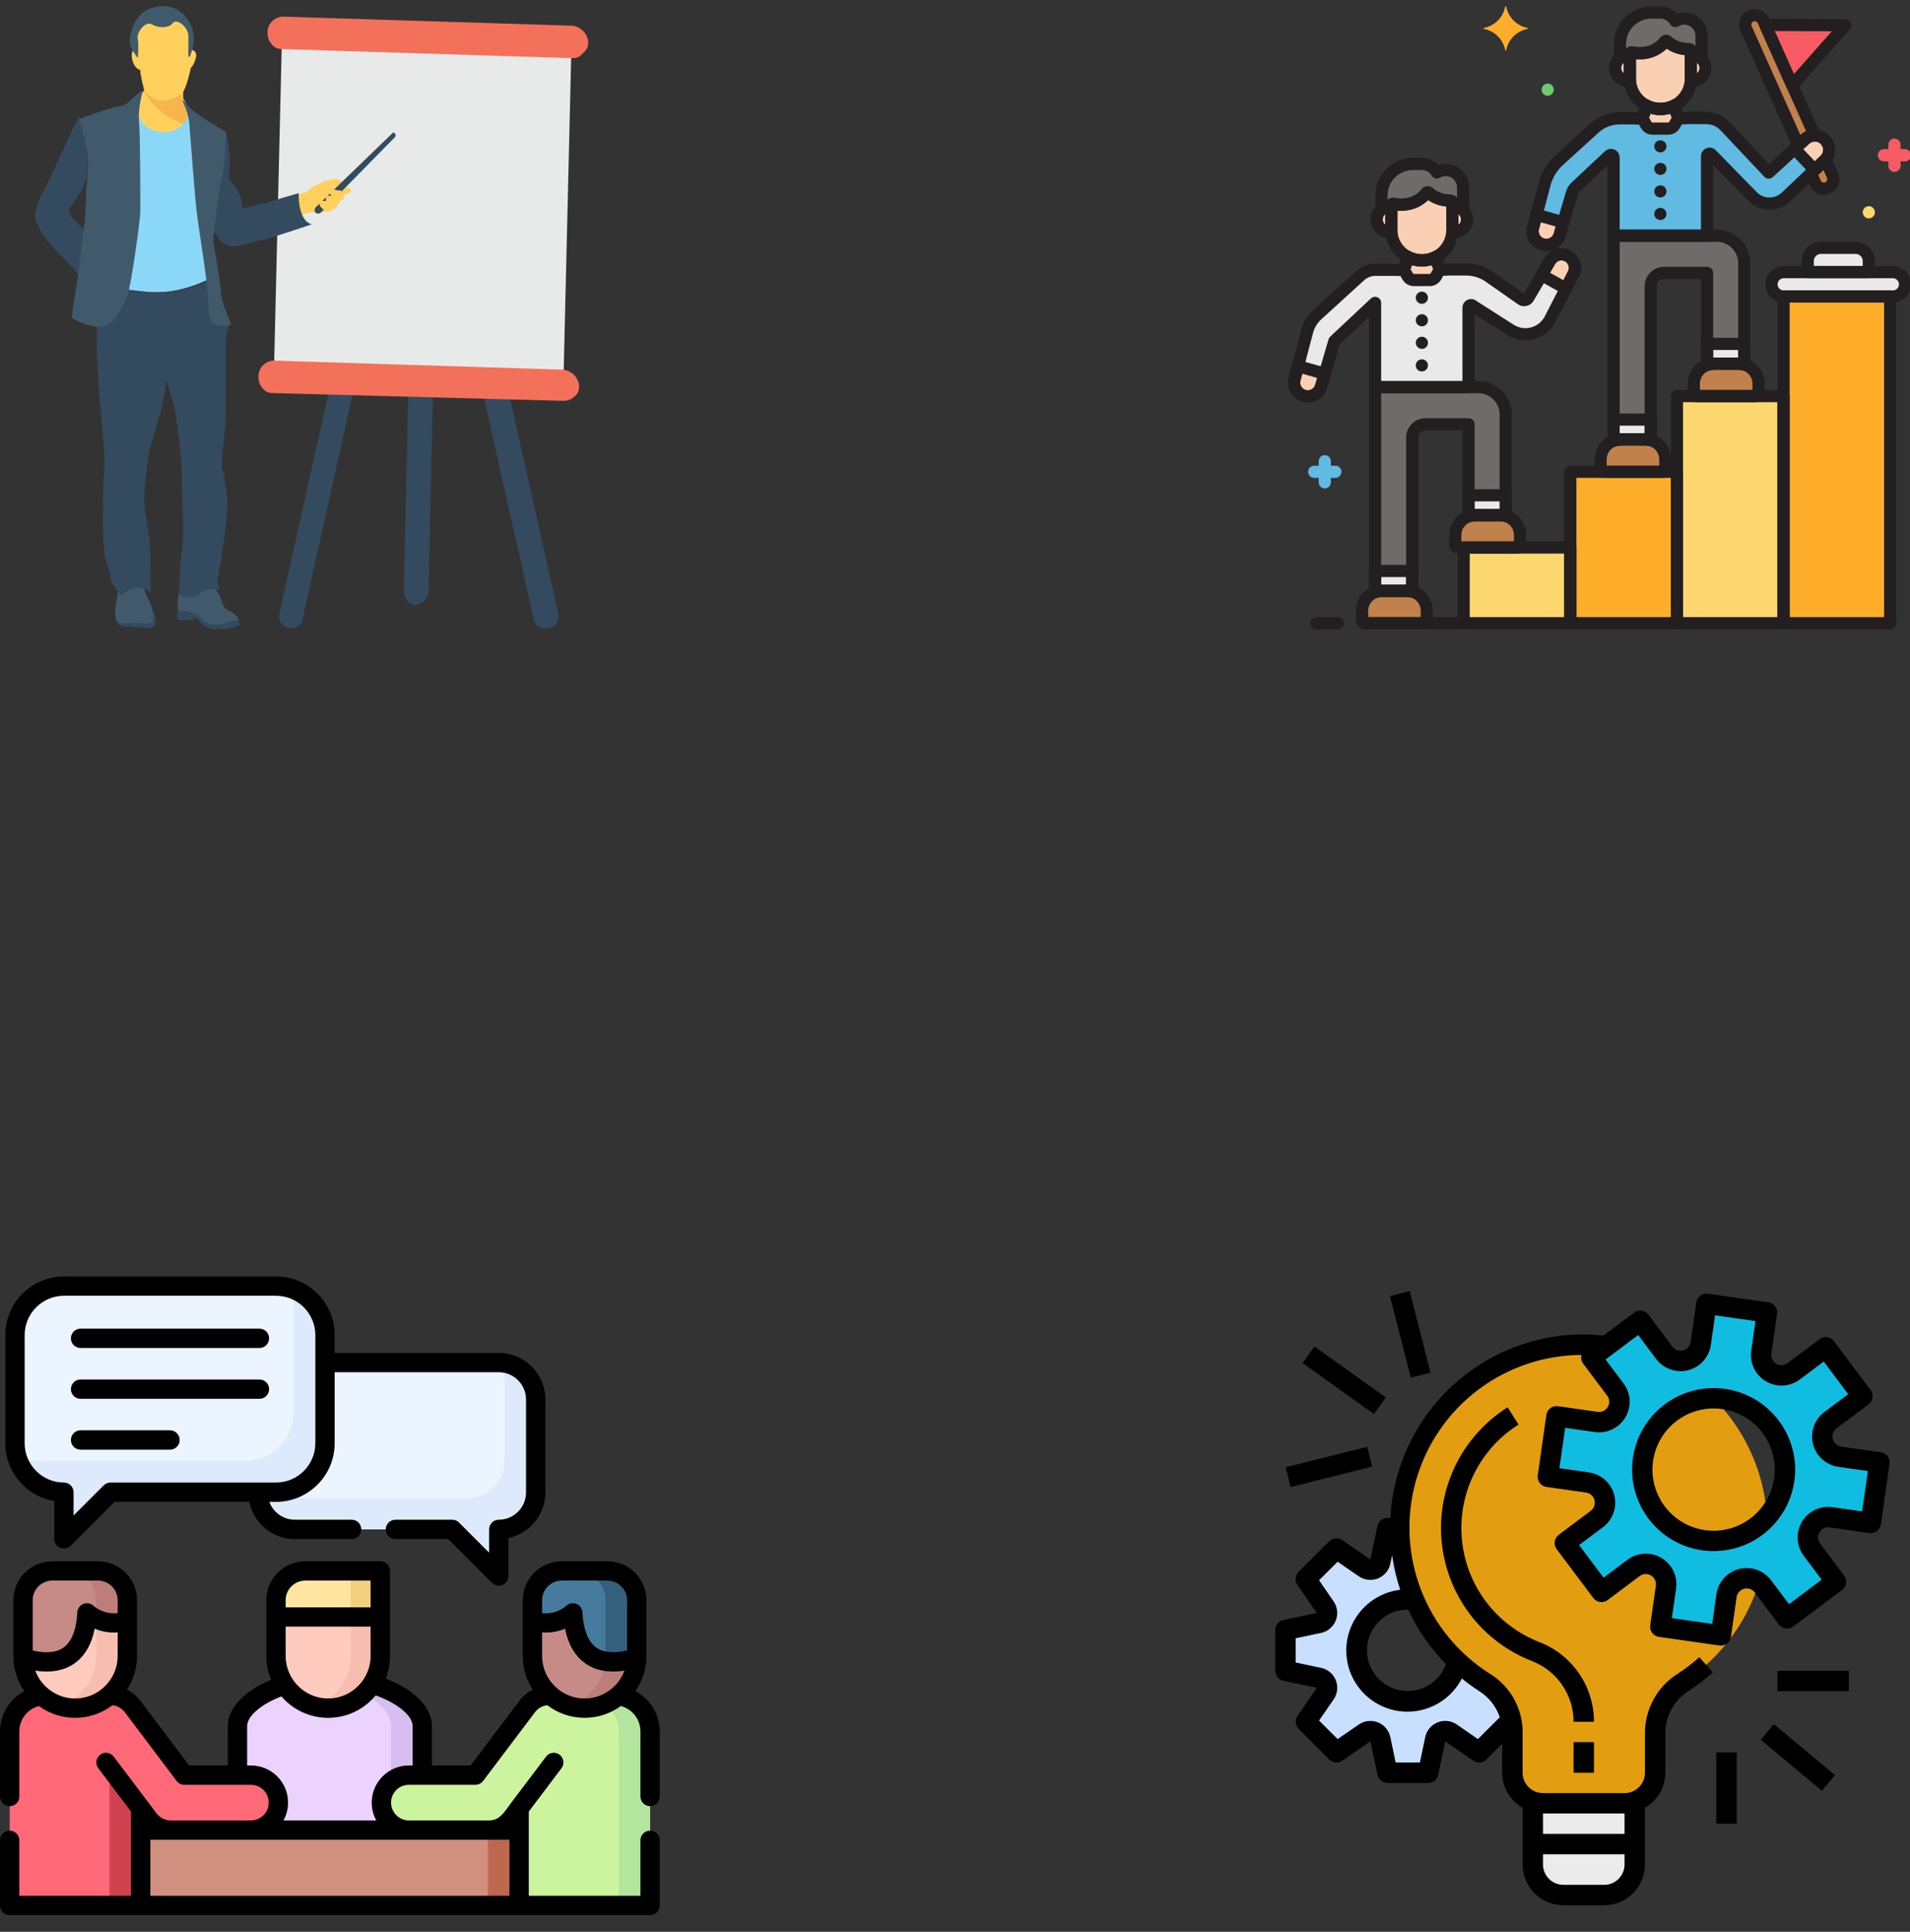 <svg width="261" height="264" viewBox="0 0 261 264" fill="none" xmlns="http://www.w3.org/2000/svg">
<rect x="0" y="0" width="261" height="264" fill="#333333" stroke="none"/>
<g clip-path="url(#clip0)">
<path d="M76.296 83.871L68.491 49.102H64.944L72.926 84.581C73.104 85.113 73.281 85.468 73.636 85.645C73.991 85.823 74.168 85.823 74.523 85.823C74.7 85.823 74.7 85.823 74.877 85.823C75.942 85.823 76.474 84.758 76.296 83.871Z" fill="#344A5E"/>
<path d="M45.962 48.925L38.157 83.871C37.98 84.758 38.512 85.645 39.399 85.823C39.576 85.823 39.576 85.823 39.754 85.823C40.108 85.823 40.463 85.823 40.641 85.645C40.995 85.468 41.35 84.936 41.35 84.581L49.333 48.748H45.962V48.925Z" fill="#344A5E"/>
<path d="M55.896 49.102L55.187 80.856C55.187 81.742 55.896 82.629 56.783 82.629C57.67 82.629 58.38 81.92 58.557 81.033L59.267 49.102H55.896Z" fill="#344A5E"/>
<path d="M38.512 5.819L78.07 6.883L77.006 51.586L37.447 50.344L38.512 5.819Z" fill="#E8EAE9"/>
<path d="M80.376 5.819C80.376 6.351 80.199 6.883 79.667 7.238C79.312 7.77 78.78 7.947 78.248 7.947L38.512 6.706C37.98 6.706 37.447 6.528 37.093 5.996C36.738 5.641 36.56 5.109 36.56 4.399C36.56 3.158 37.625 2.271 38.689 2.271L78.248 3.513C79.489 3.69 80.376 4.754 80.376 5.819Z" fill="#F3705A"/>
<path d="M79.135 52.828C79.135 53.36 78.957 53.892 78.425 54.247C78.07 54.601 77.538 54.779 77.006 54.779L37.27 53.715C36.738 53.715 36.206 53.537 35.851 53.005C35.496 52.65 35.319 52.118 35.319 51.408C35.319 50.166 36.383 49.28 37.447 49.28L77.006 50.521C78.248 50.699 79.135 51.763 79.135 52.828Z" fill="#F3705A"/>
<path d="M26.626 8.302C26.449 9.012 25.917 9.544 25.562 9.544C25.207 9.367 25.03 8.834 25.207 8.125C25.385 7.415 25.917 6.883 26.272 6.883C26.804 6.883 26.981 7.593 26.626 8.302Z" fill="#FFD15C"/>
<path d="M18.111 8.302C18.289 9.012 18.821 9.544 19.176 9.544C19.708 9.367 19.708 8.657 19.531 7.947C19.353 7.238 18.821 6.706 18.466 6.706C17.934 6.883 17.934 7.593 18.111 8.302Z" fill="#FFD15C"/>
<path d="M17.757 14.156L19.708 12.382C19.708 12.382 19.176 10.254 19.176 9.721C19.176 9.189 17.934 5.996 18.466 4.4C18.998 2.803 18.821 1.561 21.482 1.384C24.143 1.207 24.675 2.271 25.562 3.158C26.449 4.222 26.271 7.415 26.271 7.947C26.271 8.48 25.739 11.318 25.03 12.56V13.447L26.981 16.817V20.188L25.03 20.365L16.515 18.591L17.757 14.156Z" fill="#FFD15C"/>
<path d="M26.981 16.817L24.852 13.624V12.737C24.852 12.737 22.014 15.22 19.708 12.382C19.708 12.382 21.305 16.462 27.159 17.527L26.981 16.817Z" fill="#F7B64C"/>
<path d="M40.108 26.928C40.108 26.928 41.882 26.219 42.06 26.041C42.414 25.864 42.592 25.509 43.124 25.332C43.656 25.154 44.366 24.622 44.721 24.622C45.075 24.622 45.607 24.445 45.785 24.445C45.962 24.445 47.381 24.977 47.381 24.977C47.381 24.977 47.381 25.686 46.849 25.686C46.672 25.686 45.253 25.332 45.075 25.332C44.898 25.332 45.608 25.509 45.608 25.509C45.608 25.509 47.026 25.687 47.204 25.687C47.204 25.687 47.204 25.687 47.381 25.687C47.559 25.509 47.914 25.687 47.914 26.041C47.914 26.219 47.914 26.219 47.736 26.396C47.559 26.396 47.381 26.574 47.381 26.574C47.381 26.574 47.204 26.574 47.027 26.574C46.849 26.574 47.027 26.928 47.027 27.106C47.027 27.283 46.849 27.283 46.849 27.283C46.672 27.283 46.495 27.283 46.495 27.283C46.495 27.283 46.495 27.638 46.317 27.815C46.14 27.993 46.14 27.815 46.14 27.815C46.14 27.815 46.317 28.348 45.43 28.702C44.72 29.057 42.769 29.057 42.414 29.057C42.06 28.88 40.463 29.944 40.463 29.944L40.108 26.928Z" fill="#FFD15C"/>
<path d="M20.418 85.823C20.773 85.823 20.95 85.645 21.127 85.468C21.305 85.29 21.305 84.581 21.127 84.049C20.773 83.162 20.773 83.517 20.773 83.517L15.983 83.694C15.983 83.694 15.806 84.404 15.983 84.936C16.16 85.468 16.693 85.645 17.225 85.645C18.112 85.645 19.708 85.823 20.418 85.823Z" fill="#344A5E"/>
<path d="M16.16 80.678C16.16 80.678 15.983 81.92 15.806 82.807C15.628 83.694 15.806 84.581 15.983 84.936C16.338 85.29 17.757 85.113 18.644 85.113C19.531 85.113 20.063 85.29 20.595 85.113C21.127 85.113 20.95 83.517 20.595 82.63C20.241 81.743 19.708 81.033 19.708 80.146C19.708 79.259 19.708 79.259 19.708 79.259L16.16 80.678Z" fill="#415A6B"/>
<path d="M32.126 84.581L32.658 84.936C32.658 84.936 32.835 85.113 32.658 85.468C32.658 85.468 32.303 85.468 31.771 85.823C31.061 86 30.174 86 29.11 86C28.046 85.823 27.691 85.29 27.336 84.936C26.981 84.581 26.449 84.403 26.449 84.403V84.758H24.32C24.32 84.758 23.966 83.694 24.675 82.984C25.385 82.275 25.385 82.275 25.385 82.275C25.562 82.275 32.126 84.581 32.126 84.581Z" fill="#344A5E"/>
<path d="M28.755 79.969C28.755 79.969 29.642 80.678 29.997 81.388C30.352 82.097 30.352 82.984 31.061 83.339C31.771 83.694 32.658 84.403 32.658 84.758C32.658 84.758 31.771 84.758 30.884 85.113C29.997 85.468 28.578 85.468 28.046 84.935C27.513 84.581 27.159 83.871 26.272 83.694C25.385 83.339 24.498 83.694 24.32 83.339C24.143 82.807 24.32 80.855 24.852 80.146C25.562 79.614 28.755 79.969 28.755 79.969Z" fill="#415A6B"/>
<path d="M29.465 19.3L30.884 18.059C30.884 18.059 31.416 20.187 31.416 21.784C31.416 23.38 31.061 24.09 31.416 24.622C31.771 25.154 33.013 26.573 33.013 27.461C33.013 28.348 33.19 28.525 33.722 28.348C34.255 28.17 36.206 27.815 36.738 27.638C37.093 27.46 40.818 26.396 40.818 26.396C40.818 26.396 40.64 30.121 42.592 30.654C42.592 30.654 36.915 32.605 35.851 32.782C34.787 32.96 32.658 33.669 32.126 33.669C31.594 33.669 30.529 33.492 29.997 32.782C29.465 32.073 28.755 30.831 28.755 30.299C28.933 29.767 29.465 19.3 29.465 19.3Z" fill="#344A5E"/>
<path d="M29.287 37.749C29.287 37.749 24.852 40.41 20.063 39.878C15.273 39.346 14.741 39.346 14.741 39.169C14.741 38.991 17.224 22.494 18.112 15.93H18.998C19.531 17.349 20.95 18.059 22.369 18.059C23.965 18.059 25.207 17.172 25.739 15.753H26.094L28.223 29.944L29.287 37.749Z" fill="#8AD7F8"/>
<path d="M13.854 38.991C20.063 40.41 25.562 40.41 29.287 37.749C29.287 37.749 31.239 43.426 31.239 44.313C31.239 45.2 30.884 45.022 30.884 46.441C30.884 47.861 30.884 57.44 30.706 59.214C30.529 60.988 30.174 63.294 30.352 64.003C30.529 64.713 31.061 67.019 31.061 69.148C31.061 71.276 29.997 78.017 29.82 78.727C29.642 79.436 29.997 80.678 29.997 80.678C29.997 80.678 28.223 80.146 27.336 81.033C26.449 81.742 25.03 81.92 24.498 81.033C24.498 81.033 24.498 77.13 24.852 75.356C25.207 73.582 24.852 67.728 24.852 66.309C24.852 64.89 24.852 63.648 24.675 61.874C24.498 60.1 23.965 56.02 23.788 55.488C23.611 54.956 22.724 51.941 22.724 51.941C22.724 51.941 22.546 54.069 22.014 56.02C21.482 57.972 20.595 60.987 20.418 61.52C20.24 62.229 19.708 66.664 19.708 68.261C19.708 69.857 20.24 72.163 20.418 73.582C20.595 74.824 20.595 79.259 20.595 79.969C20.595 80.678 20.595 81.033 20.595 81.033C20.595 81.033 20.063 80.323 18.821 80.323C17.579 80.323 16.515 81.388 16.515 81.388C16.515 81.388 15.096 79.791 15.096 78.904C15.096 78.017 14.386 76.953 14.209 75.179C14.031 73.405 14.031 66.841 14.209 64.535C14.386 62.229 13.854 56.73 13.499 53.36C13.322 50.167 12.79 42.361 13.854 38.991Z" fill="#344A5E"/>
<path d="M24.852 13.624C24.852 13.624 25.917 15.575 25.917 17.527C26.094 19.478 26.627 27.283 26.981 29.767C27.336 32.428 28.4 38.814 28.4 40.588C28.578 42.362 28.223 43.781 29.465 44.313C30.706 44.845 31.593 44.313 31.593 44.313C31.593 44.313 30.352 41.652 30.174 40.056C30.174 38.459 29.11 32.96 29.11 32.96C29.11 32.96 29.82 25.864 30.352 24.267C30.706 22.494 30.884 18.059 30.884 18.059C30.884 18.059 26.627 15.575 25.917 14.688C25.207 13.801 24.852 13.624 24.852 13.624Z" fill="#415A6B"/>
<path d="M12.435 32.782C11.726 32.96 11.193 34.024 11.016 35.088C10.839 36.153 10.661 37.395 10.661 37.395C10.661 37.395 7.823 34.379 6.936 33.492C6.049 32.605 5.162 30.831 4.807 29.944C4.63 29.235 5.34 27.106 5.872 26.219C6.404 25.332 8.178 21.429 9.065 19.478C9.952 17.527 10.839 15.93 10.839 15.93C10.839 15.93 11.726 18.236 11.903 20.188C12.081 21.252 11.903 23.026 11.903 24.268C11.903 24.268 11.548 24.977 11.371 25.509C11.194 26.219 9.42 28.525 9.42 28.525C9.42 28.525 9.42 28.703 9.597 29.235C9.775 29.767 10.129 30.122 10.661 30.477C10.839 30.654 11.016 31.009 11.371 31.186C12.08 32.073 12.435 32.782 12.435 32.782Z" fill="#344A5E"/>
<path d="M53.59 18.236L43.124 28.347C42.947 28.525 42.947 28.88 43.124 29.057C43.301 29.235 43.656 29.235 43.834 29.057L53.945 18.768C54.3 18.413 53.767 17.881 53.59 18.236Z" fill="#344A5E"/>
<path d="M44.366 28.702H44.543C45.075 28.348 45.608 27.993 45.962 27.46C46.317 27.106 46.495 26.574 46.672 26.041C46.317 26.041 45.962 26.041 45.608 25.864C45.43 25.864 45.43 25.864 45.253 25.864C45.075 25.864 45.075 25.864 45.075 26.041C45.075 26.219 45.075 26.219 45.075 26.396C45.075 26.573 45.253 26.574 45.253 26.751C45.075 26.751 45.075 26.751 44.898 26.751C44.721 26.751 44.543 26.928 44.543 26.928C44.543 27.106 44.543 27.283 44.543 27.46C44.366 27.46 44.011 27.46 43.834 27.46C43.656 27.638 43.656 27.815 43.656 27.993C43.834 28.347 44.011 28.525 44.366 28.702Z" fill="#FFD15C"/>
<path d="M18.821 7.947C18.821 7.947 18.999 6.173 18.821 5.287C18.644 4.4 19.886 2.803 20.773 3.335C21.66 3.867 23.079 3.867 23.611 3.158C24.143 2.448 25.74 3.69 25.74 4.932C25.74 6.174 25.74 7.415 25.74 7.77H25.917C26.095 7.415 26.627 5.819 26.449 4.932C26.449 3.69 25.207 0.674 22.015 0.852C18.821 1.029 17.934 3.69 17.757 5.287C17.58 6.173 18.289 7.238 18.821 7.947Z" fill="#415A6B"/>
<path d="M19.531 12.382C19.531 12.382 18.821 14.688 18.999 16.64C19.176 18.591 19.176 27.815 19.176 28.88C19.176 29.944 17.934 38.991 17.402 40.41C16.87 41.652 15.628 44.667 13.677 44.667C11.726 44.667 9.774 43.426 9.774 43.426C9.774 43.426 12.08 29.234 11.725 26.219C11.725 26.219 12.258 22.493 11.903 20.542C11.548 18.591 10.838 16.285 10.838 16.285C10.838 16.285 14.918 14.688 16.338 14.511C17.757 14.333 18.289 12.914 19.531 12.382Z" fill="#415A6B"/>
</g>
<g clip-path="url(#clip1)">
<path d="M219.877 21.279C220.024 21.14 220.256 21.146 220.395 21.293C220.459 21.362 220.495 21.451 220.495 21.545V32.216H233.269V21.354C233.269 21.162 233.425 21.006 233.618 21.006C233.713 21.006 233.804 21.044 233.87 21.113L239.452 26.83C240.686 28.094 242.699 28.153 244.005 26.963L249.34 21.916C250.131 21.167 250.166 19.918 249.417 19.127C249.399 19.107 249.38 19.088 249.361 19.069C248.61 18.338 247.418 18.321 246.647 19.032L241.699 23.591L235.734 17.252C235.06 16.537 234.121 16.131 233.139 16.132H230.385C229.791 16.279 229.189 15.917 229.042 15.322C229.02 15.235 229.009 15.145 229.009 15.055V14.31C227.697 15.094 226.06 15.091 224.751 14.302V15.091C224.751 15.703 224.255 16.2 223.642 16.2C223.561 16.2 223.48 16.191 223.402 16.174H221.316C220.042 16.174 218.814 16.65 217.873 17.508L213.018 21.932C212.07 22.797 211.39 23.918 211.063 25.16L209.492 31.121C209.24 32.075 209.77 33.062 210.705 33.379C211.688 33.712 212.755 33.186 213.087 32.203C213.096 32.179 213.104 32.154 213.111 32.13L214.788 26.425C214.885 26.092 215.07 25.791 215.323 25.553L219.877 21.279Z" fill="#60BAE2"/>
<path d="M214.229 34.968C213.358 34.509 212.278 34.817 211.781 35.669L208.834 40.718C208.631 41.024 208.218 41.108 207.912 40.906C207.906 40.902 207.901 40.899 207.895 40.895L203.508 37.819C202.583 37.172 201.483 36.824 200.354 36.824H197.795C197.2 36.972 196.598 36.61 196.451 36.015C196.429 35.928 196.418 35.837 196.418 35.748V35.004C195.106 35.788 193.469 35.785 192.16 34.996V35.785C192.16 36.397 191.663 36.894 191.05 36.893C190.969 36.893 190.889 36.885 190.81 36.867H187.96C187.178 36.867 186.424 37.159 185.847 37.686L179.997 43.018C179.329 43.627 178.851 44.417 178.62 45.291L176.899 51.813C176.647 52.768 177.177 53.755 178.112 54.072C179.095 54.405 180.162 53.878 180.494 52.895C180.502 52.871 180.51 52.847 180.517 52.822L182.343 46.609L187.902 41.391V52.908H200.676V42.047C200.676 41.854 200.832 41.698 201.024 41.698C201.12 41.698 201.21 41.737 201.277 41.806L206.39 45.076C208.166 46.211 210.526 45.692 211.662 43.916C211.692 43.87 211.72 43.822 211.748 43.774L215.008 37.441C215.471 36.542 215.123 35.439 214.229 34.968H214.229Z" fill="#E9E9EA"/>
<path d="M221.445 60.055H224.845C225.091 60.056 225.336 60.09 225.572 60.157V39.103C225.572 38.104 226.382 37.294 227.381 37.294H233.269V49.87C233.561 49.764 233.87 49.71 234.182 49.709H237.582C237.841 49.709 238.099 49.748 238.347 49.821V35.961C238.347 33.893 236.67 32.216 234.602 32.216H220.494V60.231C220.798 60.116 221.12 60.056 221.445 60.055V60.055Z" fill="#6D6C6B"/>
<path d="M188.852 80.748H192.253C192.498 80.748 192.743 80.783 192.98 80.85V59.796C192.98 58.797 193.789 57.987 194.789 57.987H200.676V70.565C200.969 70.459 201.277 70.404 201.589 70.403H204.99C205.249 70.403 205.507 70.442 205.755 70.515V56.654C205.755 54.585 204.078 52.908 202.01 52.908H187.902V80.924C188.205 80.809 188.527 80.748 188.852 80.748V80.748Z" fill="#6D6C6B"/>
<path d="M220.494 57.341V60.231C220.798 60.116 221.12 60.055 221.445 60.055H224.845C225.091 60.055 225.336 60.09 225.572 60.157V57.34L220.494 57.341Z" fill="#E9E9EA"/>
<path d="M233.269 46.995V49.87C233.561 49.765 233.87 49.71 234.182 49.709H237.582C237.841 49.709 238.099 49.748 238.347 49.821V46.993L233.269 46.995Z" fill="#E9E9EA"/>
<path d="M187.902 78.033V80.924C188.205 80.808 188.527 80.748 188.852 80.748H192.253C192.498 80.748 192.743 80.783 192.98 80.85V78.033H187.902Z" fill="#E9E9EA"/>
<path d="M200.677 67.687V70.565C200.969 70.459 201.278 70.404 201.589 70.403H204.99C205.249 70.403 205.507 70.442 205.755 70.515V67.688L200.677 67.687Z" fill="#E9E9EA"/>
<path d="M222.456 7.556C222.545 7.557 222.634 7.564 222.722 7.578V7.378C222.723 7.256 222.824 7.157 222.947 7.158C222.962 7.158 222.977 7.159 222.991 7.163C223.745 7.321 225.99 7.59 227.511 5.677C227.588 5.58 227.729 5.564 227.826 5.64C227.833 5.646 227.838 5.651 227.844 5.657C228.194 6 229.106 6.686 230.838 6.736C230.956 6.74 231.05 6.837 231.053 6.955V7.022V7.579C231.589 7.494 232.135 7.666 232.526 8.044V4.917C232.523 3.606 231.461 2.542 230.148 2.537C229.719 2.537 229.3 2.655 228.933 2.877C228.504 2.157 227.729 1.714 226.892 1.712H225.67C223.299 1.719 221.378 3.64 221.371 6.011V7.938C221.679 7.69 222.062 7.556 222.456 7.556Z" fill="#6D6C6B"/>
<path d="M189.864 28.249C189.953 28.249 190.041 28.256 190.13 28.27V28.07C190.131 27.948 190.232 27.85 190.354 27.851C190.369 27.851 190.384 27.852 190.399 27.855C191.153 28.014 193.397 28.284 194.919 26.37C194.995 26.273 195.136 26.257 195.234 26.334C195.24 26.339 195.246 26.344 195.251 26.349C195.602 26.692 196.513 27.379 198.245 27.429C198.364 27.434 198.458 27.53 198.46 27.648V27.715V28.272C198.997 28.187 199.543 28.36 199.933 28.738V25.611C199.931 24.299 198.868 23.235 197.557 23.23C197.128 23.23 196.708 23.348 196.341 23.569C195.913 22.849 195.138 22.407 194.301 22.405H193.078C190.707 22.412 188.786 24.333 188.779 26.704V28.631C189.086 28.383 189.469 28.248 189.864 28.249Z" fill="#6D6C6B"/>
<path d="M237.582 49.707H234.182C232.681 49.711 231.465 50.927 231.461 52.428V53.758C231.461 53.962 231.626 54.127 231.83 54.127H239.934C240.138 54.127 240.303 53.962 240.303 53.759V53.758V52.428C240.299 50.927 239.083 49.711 237.582 49.707V49.707Z" fill="#C1814C"/>
<path d="M224.845 60.055H221.445C219.944 60.059 218.728 61.275 218.724 62.776V64.106C218.724 64.31 218.889 64.475 219.093 64.475H227.196C227.399 64.475 227.564 64.31 227.564 64.107V64.106V62.776C227.56 61.276 226.345 60.06 224.845 60.055V60.055Z" fill="#C1814C"/>
<path d="M204.99 70.401H201.589C200.088 70.405 198.873 71.621 198.869 73.122V74.452C198.869 74.656 199.034 74.822 199.237 74.822H207.342C207.545 74.822 207.71 74.656 207.71 74.453V74.452V73.122C207.706 71.622 206.491 70.406 204.99 70.401V70.401Z" fill="#C1814C"/>
<path d="M192.253 80.748H188.852C187.351 80.751 186.136 81.967 186.132 83.468V84.799C186.132 85.002 186.297 85.168 186.5 85.168H194.605C194.808 85.168 194.973 85.002 194.973 84.799V84.799V83.468C194.969 81.968 193.754 80.752 192.253 80.748Z" fill="#C1814C"/>
<path d="M231.321 7.556C231.228 7.556 231.135 7.564 231.043 7.579C231.049 7.672 231.054 7.766 231.054 7.861V10.731C231.054 10.825 231.049 10.918 231.043 11.01C231.991 11.165 232.883 10.522 233.038 9.574C233.193 8.627 232.549 7.734 231.602 7.579C231.509 7.564 231.415 7.557 231.321 7.556V7.556Z" fill="#F9D0B4"/>
<path d="M222.723 10.731V7.86C222.723 7.765 222.728 7.671 222.734 7.579C221.786 7.419 220.889 8.058 220.729 9.005C220.57 9.953 221.209 10.851 222.157 11.01C222.348 11.042 222.543 11.042 222.734 11.01C222.728 10.918 222.723 10.825 222.723 10.731Z" fill="#F9D0B4"/>
<path d="M229.01 15.055V14.31C228.369 14.694 227.636 14.897 226.888 14.896C226.135 14.897 225.397 14.692 224.752 14.302V15.091C224.753 15.432 224.596 15.754 224.327 15.963L224.94 17.068C225.116 17.384 225.449 17.58 225.811 17.58H227.951C228.313 17.58 228.646 17.384 228.822 17.068L229.45 15.938C229.172 15.729 229.01 15.402 229.01 15.055Z" fill="#F9D0B4"/>
<path d="M231.321 7.556C231.228 7.556 231.135 7.564 231.043 7.579C231.049 7.672 231.054 7.766 231.054 7.861V10.731C231.054 10.825 231.049 10.918 231.043 11.01C231.991 11.165 232.883 10.522 233.038 9.574C233.193 8.627 232.549 7.734 231.602 7.579C231.509 7.564 231.415 7.557 231.321 7.556V7.556Z" fill="#F9D0B4"/>
<path d="M222.723 10.731V7.86C222.723 7.765 222.728 7.671 222.734 7.579C221.786 7.419 220.889 8.058 220.729 9.005C220.57 9.953 221.209 10.851 222.157 11.01C222.348 11.042 222.543 11.042 222.734 11.01C222.728 10.918 222.723 10.825 222.723 10.731Z" fill="#F9D0B4"/>
<path d="M227.512 5.677C225.991 7.591 223.747 7.321 222.992 7.163C222.872 7.137 222.754 7.213 222.728 7.334C222.725 7.349 222.724 7.363 222.723 7.378V10.731C222.73 13.028 224.591 14.89 226.889 14.896C229.187 14.89 231.048 13.029 231.055 10.731V7.02C231.055 6.998 231.055 6.976 231.055 6.954C231.053 6.836 230.958 6.74 230.84 6.735C229.11 6.685 228.198 5.998 227.846 5.655C227.757 5.569 227.616 5.57 227.529 5.659C227.523 5.664 227.518 5.671 227.512 5.677V5.677Z" fill="#F9D0B4"/>
<path d="M209.96 29.346L209.492 31.12C209.24 32.075 209.77 33.062 210.705 33.379C211.688 33.712 212.755 33.185 213.087 32.203C213.096 32.178 213.104 32.154 213.111 32.129L213.623 30.385L209.96 29.346Z" fill="#F9D0B4"/>
<path d="M246.648 19.032L245.229 20.339L247.967 23.216L249.341 21.916C250.137 21.172 250.18 19.924 249.436 19.127C248.692 18.331 247.443 18.288 246.646 19.032H246.648Z" fill="#F9D0B4"/>
<path d="M198.729 28.249C198.636 28.249 198.543 28.256 198.451 28.271C198.458 28.365 198.462 28.458 198.462 28.553V31.424C198.462 31.517 198.458 31.61 198.451 31.703C199.398 31.857 200.292 31.214 200.446 30.267C200.6 29.319 199.957 28.426 199.01 28.272C198.917 28.256 198.823 28.249 198.729 28.249Z" fill="#F9D0B4"/>
<path d="M190.131 31.424V28.553C190.131 28.458 190.135 28.365 190.142 28.271C189.194 28.112 188.297 28.751 188.138 29.699C187.978 30.646 188.617 31.543 189.564 31.703C189.755 31.735 189.951 31.735 190.142 31.703C190.135 31.611 190.131 31.517 190.131 31.424Z" fill="#F9D0B4"/>
<path d="M196.418 35.748V35.004C195.777 35.388 195.043 35.589 194.296 35.588C193.544 35.589 192.805 35.384 192.16 34.995V35.783C192.161 36.124 192.004 36.446 191.735 36.655L192.348 37.76C192.525 38.076 192.858 38.272 193.22 38.272H195.359C195.721 38.272 196.054 38.076 196.23 37.76L196.857 36.631C196.581 36.421 196.418 36.094 196.418 35.748Z" fill="#F9D0B4"/>
<path d="M198.729 28.249C198.636 28.249 198.543 28.256 198.451 28.271C198.458 28.365 198.462 28.458 198.462 28.553V31.424C198.462 31.517 198.458 31.61 198.451 31.703C199.398 31.857 200.292 31.214 200.446 30.267C200.6 29.319 199.957 28.426 199.01 28.272C198.917 28.256 198.823 28.249 198.729 28.249Z" fill="#F9D0B4"/>
<path d="M190.131 31.424V28.553C190.131 28.458 190.135 28.365 190.142 28.271C189.194 28.112 188.297 28.751 188.138 29.699C187.978 30.646 188.617 31.543 189.564 31.703C189.755 31.735 189.951 31.735 190.142 31.703C190.135 31.611 190.131 31.517 190.131 31.424Z" fill="#F9D0B4"/>
<path d="M194.92 26.37C193.398 28.284 191.154 28.013 190.4 27.855C190.28 27.829 190.162 27.906 190.136 28.026C190.133 28.041 190.132 28.056 190.131 28.07V31.424C190.137 33.721 191.999 35.582 194.296 35.588C196.594 35.582 198.454 33.721 198.462 31.424V27.713C198.462 27.691 198.462 27.669 198.462 27.646C198.459 27.528 198.365 27.432 198.247 27.427C196.517 27.377 195.605 26.691 195.253 26.348C195.164 26.262 195.022 26.263 194.936 26.352C194.93 26.358 194.925 26.364 194.92 26.37Z" fill="#F9D0B4"/>
<path d="M177.368 50.04L176.899 51.813C176.647 52.768 177.177 53.755 178.112 54.072C179.095 54.405 180.162 53.878 180.494 52.895C180.502 52.871 180.51 52.847 180.517 52.822L181.03 51.078L177.368 50.04Z" fill="#F9D0B4"/>
<path d="M214.229 34.968C213.358 34.509 212.278 34.817 211.781 35.669L210.663 37.586L213.985 39.435L215.011 37.441C215.473 36.542 215.124 35.438 214.229 34.968Z" fill="#F9D0B4"/>
<path d="M245.743 19.865L246.648 19.034C247.01 18.7 247.484 18.514 247.976 18.513L240.978 2.87C240.703 2.233 239.984 1.916 239.328 2.143C238.657 2.393 238.315 3.14 238.565 3.811C238.575 3.837 238.585 3.862 238.596 3.887L245.743 19.865Z" fill="#C1814C"/>
<path d="M250.416 23.964L249.448 21.802C249.415 21.84 249.379 21.879 249.34 21.916L247.458 23.697L248.051 25.021C248.342 25.674 249.109 25.967 249.762 25.675C250.415 25.383 250.708 24.617 250.416 23.963V23.964Z" fill="#C1814C"/>
<path d="M241.217 3.403L244.903 11.642L252.156 3.453L241.217 3.403Z" fill="#F75C64"/>
<path d="M258.66 40.52H243.739C242.821 40.52 242.076 39.775 242.076 38.856C242.076 37.938 242.821 37.193 243.739 37.193H258.66C259.578 37.193 260.323 37.938 260.323 38.856C260.323 39.775 259.578 40.52 258.66 40.52Z" fill="#E9E9EA"/>
<path d="M253.565 33.867H248.835C247.835 33.867 247.026 34.677 247.026 35.676V37.193H255.375V35.676C255.375 34.677 254.565 33.867 253.566 33.867C253.565 33.867 253.565 33.867 253.565 33.867Z" fill="#E9E9EA"/>
<path d="M243.72 40.52H258.291V85.168H243.72V40.52Z" fill="#FFAE2C"/>
<path d="M229.149 54.13H243.72V85.168H229.149V54.13Z" fill="#FCD770"/>
<path d="M214.578 64.476H229.149V85.168H214.578V64.476Z" fill="#FFAE2C"/>
<path d="M200.007 74.822H214.578V85.168H200.007V74.822Z" fill="#FCD770"/>
<path d="M208.743 3.819C207.262 3.535 206.104 2.377 205.82 0.896C205.812 0.86 205.776 0.838 205.74 0.846C205.716 0.851 205.696 0.871 205.69 0.896C205.406 2.377 204.248 3.535 202.767 3.819C202.731 3.828 202.709 3.863 202.717 3.899C202.722 3.924 202.742 3.943 202.767 3.949C204.248 4.233 205.406 5.391 205.69 6.872C205.699 6.908 205.734 6.93 205.769 6.922C205.795 6.916 205.814 6.897 205.82 6.872C206.104 5.391 207.262 4.233 208.743 3.949C208.779 3.941 208.801 3.905 208.793 3.869C208.787 3.845 208.768 3.824 208.743 3.819Z" fill="#FFAE2C"/>
<path d="M182.477 65.309H179.586C179.127 65.309 178.754 64.937 178.754 64.477C178.754 64.018 179.127 63.646 179.586 63.646H182.477C182.936 63.646 183.308 64.018 183.308 64.477C183.308 64.937 182.936 65.309 182.477 65.309Z" fill="#60BAE2"/>
<path d="M181.031 66.753C180.572 66.753 180.199 66.38 180.199 65.921V63.03C180.199 62.571 180.572 62.199 181.031 62.199C181.49 62.199 181.863 62.571 181.863 63.03V65.921C181.863 66.38 181.49 66.753 181.031 66.753V66.753Z" fill="#60BAE2"/>
<path d="M260.324 22.046H257.434C256.975 22.046 256.603 21.673 256.603 21.214C256.603 20.755 256.975 20.382 257.434 20.382H260.325C260.784 20.382 261.157 20.755 261.157 21.214C261.157 21.673 260.784 22.046 260.325 22.046H260.324Z" fill="#F75C64"/>
<path d="M258.878 23.491C258.419 23.491 258.046 23.118 258.046 22.659V19.768C258.046 19.309 258.419 18.937 258.878 18.937C259.337 18.937 259.71 19.309 259.71 19.768V22.659C259.71 23.118 259.337 23.491 258.878 23.491Z" fill="#F75C64"/>
<path d="M255.374 29.84C255.154 29.839 254.942 29.752 254.785 29.597C254.747 29.558 254.712 29.516 254.682 29.471C254.652 29.424 254.627 29.377 254.605 29.326C254.585 29.276 254.57 29.224 254.559 29.171C254.547 29.117 254.542 29.063 254.542 29.008C254.542 28.953 254.547 28.898 254.559 28.845C254.57 28.792 254.585 28.74 254.605 28.69C254.627 28.64 254.652 28.591 254.682 28.546C254.712 28.5 254.747 28.458 254.785 28.419C255.024 28.184 255.38 28.113 255.692 28.239C255.742 28.261 255.79 28.286 255.835 28.316C255.88 28.346 255.923 28.381 255.961 28.419C256 28.458 256.034 28.501 256.065 28.546C256.094 28.591 256.12 28.64 256.141 28.69C256.162 28.74 256.178 28.792 256.189 28.845C256.2 28.898 256.205 28.953 256.206 29.008C256.205 29.063 256.2 29.117 256.189 29.171C256.178 29.224 256.162 29.276 256.141 29.326C256.12 29.377 256.094 29.424 256.065 29.471C256.034 29.515 256 29.558 255.961 29.597C255.923 29.636 255.88 29.67 255.835 29.7C255.79 29.729 255.742 29.755 255.692 29.777C255.641 29.797 255.589 29.812 255.536 29.823C255.482 29.834 255.428 29.84 255.374 29.84Z" fill="#FCD770"/>
<path d="M211.49 13.089C211.269 13.089 211.058 13.002 210.901 12.846C210.863 12.808 210.828 12.766 210.798 12.72C210.768 12.675 210.743 12.626 210.721 12.575C210.701 12.525 210.685 12.473 210.675 12.421C210.663 12.367 210.658 12.313 210.658 12.258C210.658 12.203 210.663 12.149 210.675 12.095C210.685 12.042 210.701 11.99 210.721 11.94C210.743 11.889 210.768 11.841 210.798 11.795C210.828 11.75 210.863 11.707 210.901 11.669C211.14 11.433 211.496 11.362 211.807 11.489C211.857 11.511 211.906 11.537 211.95 11.566C211.996 11.596 212.039 11.63 212.077 11.669C212.115 11.707 212.15 11.75 212.18 11.795C212.21 11.841 212.236 11.889 212.256 11.94C212.278 11.99 212.294 12.042 212.305 12.095C212.316 12.149 212.321 12.203 212.321 12.258C212.321 12.313 212.316 12.367 212.305 12.421C212.294 12.473 212.278 12.525 212.256 12.575C212.236 12.626 212.21 12.675 212.18 12.72C212.15 12.765 212.115 12.808 212.077 12.846C212.039 12.885 211.996 12.921 211.95 12.95C211.906 12.98 211.857 13.005 211.807 13.026C211.757 13.047 211.705 13.063 211.651 13.073C211.598 13.084 211.544 13.09 211.49 13.089Z" fill="#6DCC6D"/>
<path d="M258.66 41.351H243.739C242.362 41.351 241.244 40.234 241.244 38.856C241.244 37.478 242.362 36.362 243.739 36.362H258.66C260.038 36.362 261.155 37.478 261.155 38.856C261.155 40.234 260.038 41.351 258.66 41.351ZM243.739 38.025C243.28 38.025 242.907 38.397 242.907 38.856C242.907 39.316 243.28 39.688 243.739 39.688H258.66C259.12 39.688 259.492 39.316 259.492 38.856C259.492 38.397 259.12 38.025 258.66 38.025H243.739Z" fill="#231F20"/>
<path d="M255.374 38.025H247.025C246.565 38.025 246.193 37.653 246.193 37.193V35.676C246.195 34.219 247.376 33.038 248.833 33.036H253.563C255.021 33.038 256.202 34.219 256.204 35.676V37.193C256.204 37.652 255.833 38.024 255.374 38.025ZM247.856 36.362H254.542V35.676C254.542 35.137 254.104 34.7 253.565 34.699H248.835C248.295 34.7 247.858 35.137 247.857 35.676L247.856 36.362Z" fill="#231F20"/>
<path d="M244.903 12.473C244.575 12.473 244.278 12.28 244.144 11.982L240.458 3.742C240.343 3.484 240.366 3.185 240.52 2.949C240.672 2.708 240.937 2.565 241.221 2.571L252.16 2.621C252.619 2.623 252.99 2.997 252.988 3.457C252.987 3.658 252.912 3.852 252.779 4.004L245.525 12.193C245.368 12.371 245.141 12.473 244.903 12.473V12.473ZM242.503 4.24L245.135 10.125L250.315 4.277L242.503 4.24Z" fill="#231F20"/>
<path d="M231.321 7.556C231.228 7.556 231.135 7.564 231.043 7.579C231.049 7.672 231.054 7.766 231.054 7.861V10.731C231.054 10.825 231.049 10.918 231.043 11.01C231.991 11.165 232.883 10.522 233.038 9.574C233.193 8.627 232.549 7.734 231.602 7.579C231.509 7.564 231.415 7.557 231.321 7.556V7.556Z" fill="#F9D0B4"/>
<path d="M222.723 10.731V7.86C222.723 7.765 222.728 7.671 222.734 7.579C221.786 7.419 220.889 8.058 220.729 9.005C220.57 9.953 221.209 10.851 222.157 11.01C222.348 11.042 222.543 11.042 222.734 11.01C222.728 10.918 222.723 10.825 222.723 10.731Z" fill="#F9D0B4"/>
<path d="M226.889 20.828C226.432 20.829 226.059 20.459 226.058 20.001C226.058 19.999 226.058 19.997 226.058 19.996C226.057 19.775 226.144 19.563 226.301 19.407C226.631 19.097 227.145 19.097 227.475 19.407C227.632 19.562 227.721 19.774 227.721 19.996C227.72 20.217 227.631 20.429 227.475 20.585C227.397 20.661 227.306 20.723 227.206 20.765C227.105 20.806 226.998 20.827 226.889 20.828V20.828Z" fill="#231F20"/>
<path d="M226.889 23.907C226.669 23.907 226.458 23.819 226.301 23.665C226.262 23.626 226.228 23.584 226.197 23.539C226.167 23.493 226.142 23.445 226.121 23.395C226.101 23.345 226.086 23.293 226.075 23.239C226.062 23.185 226.057 23.131 226.058 23.076C226.057 23.021 226.062 22.966 226.071 22.913C226.083 22.86 226.099 22.807 226.121 22.756C226.142 22.706 226.167 22.658 226.197 22.614C226.227 22.567 226.262 22.525 226.301 22.487C226.633 22.179 227.146 22.179 227.478 22.487C227.516 22.526 227.551 22.569 227.581 22.614C227.61 22.659 227.636 22.707 227.658 22.756C227.679 22.807 227.694 22.86 227.705 22.913C227.726 23.02 227.726 23.131 227.705 23.239C227.694 23.293 227.677 23.345 227.655 23.395C227.635 23.445 227.611 23.493 227.581 23.539C227.548 23.582 227.515 23.625 227.478 23.665C227.321 23.819 227.11 23.906 226.889 23.907V23.907Z" fill="#231F20"/>
<path d="M226.889 26.987C226.835 26.988 226.78 26.982 226.726 26.971C226.673 26.96 226.62 26.944 226.57 26.924C226.52 26.904 226.472 26.878 226.427 26.847C226.382 26.817 226.34 26.782 226.301 26.744C226.263 26.705 226.228 26.663 226.197 26.618C226.137 26.527 226.095 26.425 226.075 26.318C226.052 26.21 226.052 26.1 226.075 25.993C226.086 25.939 226.101 25.887 226.121 25.836C226.142 25.786 226.167 25.738 226.197 25.693C226.227 25.648 226.262 25.607 226.301 25.57C226.496 25.372 226.779 25.285 227.052 25.34C227.104 25.351 227.156 25.367 227.206 25.387C227.255 25.409 227.303 25.434 227.349 25.464C227.395 25.494 227.437 25.529 227.475 25.57C227.515 25.607 227.551 25.648 227.581 25.693C227.61 25.739 227.636 25.787 227.658 25.836C227.678 25.887 227.694 25.939 227.705 25.993C227.714 26.046 227.72 26.101 227.721 26.156C227.72 26.377 227.631 26.588 227.475 26.744C227.436 26.783 227.394 26.818 227.349 26.848C227.304 26.878 227.256 26.904 227.206 26.924C227.156 26.945 227.105 26.96 227.052 26.971C226.999 26.983 226.945 26.988 226.889 26.987V26.987Z" fill="#231F20"/>
<path d="M226.889 30.068C226.835 30.07 226.78 30.064 226.726 30.052C226.673 30.041 226.62 30.026 226.57 30.005C226.52 29.985 226.472 29.959 226.427 29.929C226.381 29.9 226.338 29.865 226.301 29.825C225.977 29.5 225.977 28.974 226.301 28.648C226.339 28.609 226.381 28.575 226.427 28.545C226.472 28.514 226.52 28.488 226.57 28.468C226.62 28.448 226.673 28.432 226.726 28.421C226.834 28.402 226.945 28.402 227.052 28.421C227.104 28.432 227.156 28.448 227.206 28.468C227.256 28.488 227.304 28.514 227.349 28.545C227.394 28.575 227.438 28.61 227.478 28.648C227.515 28.688 227.548 28.731 227.581 28.774C227.611 28.821 227.636 28.87 227.658 28.92C227.679 28.97 227.694 29.021 227.705 29.074C227.714 29.128 227.72 29.182 227.721 29.237C227.72 29.291 227.714 29.346 227.705 29.4C227.694 29.453 227.679 29.505 227.658 29.556C227.636 29.605 227.61 29.653 227.581 29.699C227.549 29.743 227.515 29.785 227.478 29.825C227.439 29.864 227.395 29.899 227.349 29.929C227.304 29.959 227.256 29.985 227.206 30.005C227.156 30.026 227.104 30.041 227.052 30.052C226.999 30.064 226.945 30.07 226.889 30.068V30.068Z" fill="#231F20"/>
<path d="M227.951 18.412H225.812C225.149 18.411 224.537 18.051 224.215 17.471L223.602 16.367C223.403 16.01 223.494 15.561 223.816 15.309C223.883 15.257 223.923 15.176 223.923 15.091V14.302C223.923 13.843 224.295 13.471 224.754 13.471C224.905 13.471 225.053 13.512 225.183 13.59C226.232 14.209 227.534 14.211 228.586 13.596C228.981 13.361 229.491 13.49 229.727 13.884C229.803 14.013 229.844 14.16 229.844 14.31V15.055C229.844 15.142 229.885 15.224 229.955 15.276C230.283 15.527 230.378 15.979 230.178 16.341L229.551 17.47C229.228 18.051 228.616 18.412 227.951 18.412V18.412ZM225.329 16.054L225.668 16.663C225.697 16.715 225.752 16.748 225.812 16.749H227.951C228.011 16.748 228.066 16.715 228.095 16.663L228.444 16.036C228.353 15.881 228.284 15.714 228.239 15.54C227.355 15.789 226.418 15.789 225.532 15.54C225.49 15.721 225.422 15.894 225.329 16.054V16.054Z" fill="#231F20"/>
<path d="M231.321 11.867C231.184 11.866 231.046 11.854 230.911 11.832C230.486 11.763 230.183 11.383 230.212 10.954C230.217 10.88 230.221 10.806 230.221 10.731V7.86C230.221 7.783 230.217 7.708 230.212 7.634C230.184 7.205 230.487 6.825 230.911 6.757C232.312 6.534 233.63 7.49 233.853 8.892C234.076 10.294 233.121 11.611 231.719 11.834C231.587 11.856 231.454 11.866 231.321 11.867ZM231.886 8.586V10.006C232.279 9.695 232.344 9.125 232.034 8.732C231.99 8.678 231.941 8.628 231.886 8.586Z" fill="#231F20"/>
<path d="M222.456 11.867C221.037 11.869 219.883 10.719 219.881 9.299C219.88 7.879 221.029 6.727 222.448 6.725C222.589 6.725 222.729 6.736 222.867 6.759C223.292 6.826 223.595 7.207 223.565 7.636C223.561 7.71 223.557 7.785 223.557 7.861V10.732C223.557 10.807 223.561 10.881 223.565 10.956C223.594 11.385 223.291 11.764 222.867 11.832C222.731 11.854 222.593 11.866 222.456 11.867ZM221.89 8.586C221.499 8.896 221.432 9.467 221.744 9.859C221.787 9.914 221.836 9.962 221.89 10.006V8.586Z" fill="#231F20"/>
<path d="M226.888 15.728C224.13 15.725 221.895 13.49 221.891 10.731V7.38C221.891 6.799 222.363 6.327 222.945 6.327C223.018 6.327 223.09 6.334 223.162 6.349C223.872 6.497 225.654 6.679 226.861 5.161C227.048 4.926 227.325 4.782 227.624 4.764C227.922 4.748 228.213 4.858 228.428 5.065C228.671 5.303 229.396 5.863 230.861 5.907C231.423 5.923 231.873 6.378 231.884 6.939V10.731C231.881 13.489 229.646 15.724 226.888 15.728V15.728ZM223.555 8.08V10.731C223.555 12.572 225.048 14.065 226.888 14.065C228.73 14.065 230.222 12.572 230.222 10.731V7.527C229.339 7.448 228.49 7.148 227.753 6.654C226.632 7.725 225.097 8.247 223.555 8.08V8.08Z" fill="#231F20"/>
<path d="M232.527 8.876C232.312 8.876 232.104 8.793 231.95 8.643C231.745 8.448 231.462 8.358 231.182 8.4C230.728 8.47 230.303 8.159 230.233 7.705C230.226 7.662 230.223 7.62 230.223 7.578V7.527C229.34 7.448 228.491 7.148 227.755 6.654C226.591 7.76 224.988 8.28 223.397 8.066C223.213 8.319 222.903 8.447 222.595 8.398C222.344 8.358 222.088 8.426 221.89 8.586C221.532 8.873 221.009 8.815 220.721 8.456C220.603 8.309 220.54 8.126 220.54 7.936V6.011C220.543 3.179 222.838 0.884 225.67 0.881H226.892C227.757 0.884 228.584 1.236 229.187 1.855C229.498 1.756 229.821 1.706 230.148 1.706C231.92 1.708 233.356 3.144 233.358 4.917V8.044C233.358 8.503 232.986 8.875 232.527 8.875L232.527 8.876ZM225.67 2.544C223.756 2.546 222.205 4.097 222.203 6.011V6.633C222.227 6.608 222.253 6.585 222.279 6.563C222.526 6.362 222.85 6.283 223.162 6.349C223.873 6.497 225.654 6.678 226.861 5.16C227.047 4.925 227.325 4.78 227.624 4.761C227.922 4.746 228.213 4.855 228.428 5.062C228.671 5.3 229.396 5.86 230.862 5.904C231.195 5.913 231.503 6.081 231.693 6.354V4.917C231.693 4.063 231.002 3.37 230.148 3.369C229.87 3.37 229.598 3.446 229.36 3.589C228.966 3.826 228.455 3.698 228.219 3.304C227.94 2.836 227.437 2.548 226.892 2.544H225.67Z" fill="#231F20"/>
<path d="M211.312 34.312C209.813 34.31 208.598 33.093 208.599 31.594C208.6 31.363 208.629 31.133 208.688 30.909L210.26 24.95C210.628 23.552 211.392 22.291 212.46 21.319L217.314 16.894C218.407 15.896 219.835 15.342 221.317 15.343H223.402C223.463 15.343 223.523 15.35 223.582 15.363C223.732 15.397 223.88 15.303 223.914 15.153C223.918 15.133 223.921 15.113 223.921 15.092V14.304C223.921 13.844 224.293 13.472 224.752 13.472C224.904 13.472 225.052 13.514 225.181 13.592C226.23 14.211 227.532 14.213 228.584 13.598C228.979 13.363 229.489 13.492 229.725 13.886C229.802 14.015 229.842 14.162 229.842 14.312V15.055C229.842 15.209 229.967 15.333 230.12 15.334C230.143 15.334 230.165 15.331 230.187 15.325C230.252 15.309 230.32 15.3 230.387 15.3H233.14C234.351 15.303 235.508 15.803 236.339 16.682L241.74 22.423L246.084 18.42C247.231 17.379 249.004 17.464 250.046 18.611C251.068 19.735 251.008 21.469 249.912 22.521L244.576 27.568C242.942 29.076 240.405 29.006 238.857 27.411L234.1 22.54V32.216C234.1 32.675 233.728 33.047 233.268 33.047H220.494C220.035 33.047 219.662 32.675 219.662 32.216V22.621L215.892 26.16C215.747 26.296 215.641 26.468 215.585 26.659L213.909 32.363C213.569 33.514 212.514 34.306 211.314 34.311L211.312 34.312ZM221.317 17.005C220.25 17.005 219.222 17.403 218.435 18.122L213.58 22.547C212.748 23.304 212.154 24.286 211.868 25.374L210.297 31.333C210.158 31.864 210.453 32.413 210.974 32.591C211.521 32.776 212.115 32.483 212.301 31.936C212.306 31.922 212.31 31.908 212.314 31.895L213.99 26.189C214.129 25.714 214.394 25.285 214.755 24.945L219.308 20.671C219.79 20.218 220.548 20.241 221.002 20.724C221.211 20.946 221.326 21.239 221.326 21.545V31.384H232.437V21.355C232.437 20.702 232.966 20.174 233.618 20.174C233.939 20.174 234.247 20.305 234.469 20.537L240.047 26.249C240.966 27.197 242.472 27.241 243.445 26.349L248.767 21.312C249.228 20.882 249.253 20.16 248.823 19.699C248.393 19.238 247.67 19.214 247.21 19.644L242.262 24.203C241.927 24.512 241.405 24.493 241.093 24.161L235.128 17.822C234.611 17.276 233.893 16.965 233.141 16.964H230.474C229.472 17.149 228.496 16.528 228.24 15.54C227.354 15.789 226.418 15.789 225.532 15.54C225.296 16.533 224.331 17.174 223.324 17.007L221.317 17.005ZM233.275 21.694L233.28 21.7L233.275 21.694Z" fill="#231F20"/>
<path d="M211.312 34.312C209.813 34.31 208.598 33.093 208.599 31.594C208.6 31.363 208.629 31.133 208.688 30.909L209.156 29.134C209.273 28.69 209.728 28.425 210.172 28.542C210.177 28.544 210.182 28.545 210.187 28.546L213.85 29.586C214.292 29.711 214.549 30.17 214.423 30.613C214.423 30.615 214.422 30.617 214.421 30.62L213.909 32.364C213.569 33.515 212.514 34.307 211.314 34.312H211.312ZM210.548 30.378L210.296 31.333C210.157 31.864 210.452 32.413 210.972 32.591C211.52 32.776 212.114 32.483 212.299 31.936C212.304 31.922 212.308 31.908 212.312 31.895L212.588 30.957L210.548 30.378Z" fill="#231F20"/>
<path d="M247.966 24.048C247.739 24.048 247.52 23.955 247.364 23.79L244.627 20.911C244.311 20.579 244.324 20.052 244.657 19.736C244.66 19.733 244.663 19.73 244.666 19.727L246.084 18.42C247.231 17.378 249.005 17.463 250.047 18.61C251.068 19.735 251.009 21.468 249.912 22.52L248.538 23.82C248.384 23.967 248.179 24.048 247.966 24.048V24.048ZM246.414 20.378L247.997 22.041L248.768 21.309C249.23 20.879 249.254 20.157 248.824 19.696C248.394 19.235 247.672 19.21 247.211 19.64L246.414 20.378Z" fill="#231F20"/>
<path d="M239.934 54.962H231.83C231.167 54.961 230.63 54.424 230.63 53.762V52.431C230.63 50.469 232.219 48.878 234.182 48.876H237.582C239.544 48.878 241.133 50.468 241.134 52.43V53.76C241.134 54.423 240.597 54.961 239.934 54.962V54.962ZM232.293 53.298H239.471V52.43C239.47 51.387 238.624 50.542 237.582 50.541H234.182C233.139 50.542 232.294 51.387 232.293 52.43V53.298Z" fill="#231F20"/>
<path d="M227.196 65.309H219.093C218.431 65.308 217.893 64.772 217.893 64.109V62.778C217.895 60.818 219.484 59.228 221.445 59.226H224.845C226.807 59.228 228.395 60.818 228.398 62.778V64.109C228.397 64.772 227.859 65.309 227.196 65.309ZM219.555 63.646H226.733V62.778C226.732 61.734 225.887 60.89 224.844 60.888H221.445C220.402 60.89 219.557 61.734 219.556 62.778L219.555 63.646Z" fill="#231F20"/>
<path d="M220.493 61.062C220.034 61.062 219.662 60.69 219.662 60.231V32.216C219.662 31.757 220.034 31.385 220.493 31.385H234.603C237.129 31.387 239.177 33.435 239.179 35.961V49.821C239.18 50.28 238.808 50.653 238.348 50.653C238.268 50.653 238.188 50.642 238.112 50.62C237.94 50.568 237.762 50.542 237.582 50.542H234.182C233.966 50.542 233.752 50.581 233.549 50.655C233.117 50.81 232.641 50.586 232.486 50.154C232.453 50.063 232.436 49.968 232.436 49.872V38.126H227.38C226.84 38.127 226.404 38.564 226.403 39.103V60.158C226.403 60.617 226.03 60.99 225.572 60.99C225.496 60.99 225.42 60.979 225.347 60.959C225.184 60.912 225.014 60.888 224.844 60.887H221.445C221.219 60.888 220.996 60.929 220.786 61.01C220.693 61.045 220.593 61.062 220.493 61.062V61.062ZM221.325 33.048V59.225C221.365 59.225 221.405 59.223 221.445 59.223H224.741V39.103C224.743 37.645 225.924 36.464 227.381 36.463H233.269C233.729 36.463 234.101 36.835 234.101 37.294V48.878H237.517V35.961C237.514 34.353 236.211 33.05 234.603 33.048H221.325Z" fill="#231F20"/>
<path d="M220.493 61.062C220.034 61.062 219.662 60.69 219.662 60.231V57.341C219.662 56.882 220.034 56.509 220.493 56.509H225.572C226.032 56.509 226.404 56.882 226.404 57.341V60.158C226.404 60.617 226.032 60.99 225.572 60.99C225.496 60.99 225.421 60.979 225.348 60.959C225.184 60.912 225.015 60.888 224.845 60.887H221.445C221.219 60.888 220.996 60.929 220.786 61.01C220.693 61.045 220.593 61.062 220.493 61.062V61.062ZM221.325 58.172V59.226C221.365 59.226 221.405 59.224 221.445 59.224H224.741V58.172H221.325Z" fill="#231F20"/>
<path d="M233.269 50.702C232.809 50.702 232.437 50.33 232.437 49.87V46.995C232.437 46.535 232.809 46.163 233.269 46.163H238.348C238.807 46.163 239.179 46.535 239.179 46.995V49.822C239.18 50.282 238.808 50.654 238.348 50.655C238.268 50.655 238.188 50.643 238.112 50.621C237.94 50.569 237.762 50.543 237.582 50.543H234.182C233.966 50.544 233.752 50.582 233.549 50.655C233.46 50.687 233.364 50.703 233.269 50.702V50.702ZM234.1 47.826V48.878H237.516V47.827L234.1 47.826Z" fill="#231F20"/>
<path d="M245.743 20.697C245.415 20.697 245.118 20.505 244.984 20.205L237.836 4.225C237.357 3.151 237.839 1.893 238.912 1.413C238.954 1.395 238.996 1.378 239.038 1.362C240.105 0.981 241.284 1.491 241.737 2.529L248.735 18.172C248.923 18.591 248.735 19.083 248.316 19.271C248.21 19.318 248.095 19.343 247.98 19.343C247.695 19.344 247.421 19.45 247.211 19.642L246.307 20.474C246.154 20.616 245.953 20.696 245.743 20.697ZM239.76 2.895C239.712 2.895 239.664 2.904 239.618 2.921C239.377 3.009 239.254 3.275 239.342 3.516C239.346 3.526 239.349 3.537 239.354 3.546L246.031 18.471L246.084 18.422C246.299 18.224 246.543 18.061 246.808 17.939L240.219 3.208C240.14 3.024 239.961 2.903 239.76 2.895V2.895Z" fill="#231F20"/>
<path d="M249.236 26.621C248.396 26.622 247.635 26.129 247.291 25.363L246.698 24.038C246.554 23.716 246.63 23.337 246.886 23.095L248.768 21.314C248.791 21.293 248.809 21.271 248.829 21.25C249.137 20.908 249.664 20.881 250.006 21.189C250.092 21.266 250.16 21.36 250.208 21.465L251.174 23.627C251.653 24.7 251.172 25.957 250.1 26.436C249.828 26.558 249.534 26.621 249.236 26.621ZM248.458 23.898L248.809 24.684C248.915 24.918 249.189 25.022 249.423 24.918C249.656 24.813 249.761 24.538 249.656 24.305L249.171 23.222L248.458 23.898Z" fill="#231F20"/>
<path d="M198.729 28.249C198.636 28.249 198.543 28.256 198.451 28.271C198.458 28.365 198.462 28.458 198.462 28.553V31.424C198.462 31.517 198.458 31.61 198.451 31.703C199.398 31.857 200.292 31.214 200.446 30.267C200.6 29.319 199.957 28.426 199.01 28.272C198.917 28.256 198.823 28.249 198.729 28.249Z" fill="#F9D0B4"/>
<path d="M190.131 31.424V28.553C190.131 28.458 190.135 28.365 190.142 28.271C189.194 28.112 188.297 28.751 188.138 29.699C187.978 30.646 188.617 31.543 189.564 31.703C189.755 31.735 189.951 31.735 190.142 31.703C190.135 31.611 190.131 31.517 190.131 31.424Z" fill="#F9D0B4"/>
<path d="M194.296 41.518C193.837 41.519 193.464 41.147 193.463 40.688C193.463 40.467 193.551 40.255 193.708 40.098C193.748 40.062 193.791 40.028 193.834 39.995C193.88 39.966 193.928 39.94 193.977 39.918C194.028 39.898 194.08 39.882 194.134 39.871C194.241 39.849 194.352 39.849 194.459 39.871C194.513 39.882 194.565 39.898 194.616 39.918C194.665 39.94 194.713 39.966 194.759 39.995C194.803 40.027 194.845 40.061 194.886 40.098C195.21 40.422 195.211 40.949 194.887 41.274C194.73 41.431 194.518 41.519 194.296 41.518Z" fill="#231F20"/>
<path d="M194.296 44.599C194.242 44.6 194.187 44.594 194.134 44.582C194.081 44.571 194.028 44.556 193.977 44.536C193.927 44.515 193.879 44.489 193.834 44.459C193.789 44.428 193.747 44.394 193.708 44.356C193.669 44.317 193.635 44.275 193.604 44.23C193.574 44.185 193.548 44.137 193.528 44.086C193.507 44.036 193.492 43.983 193.481 43.93C193.471 43.876 193.465 43.822 193.465 43.767C193.465 43.713 193.471 43.66 193.481 43.608C193.492 43.554 193.507 43.501 193.528 43.451C193.548 43.401 193.574 43.352 193.604 43.308C193.635 43.262 193.669 43.22 193.708 43.182C193.747 43.143 193.789 43.109 193.834 43.078C193.879 43.047 193.927 43.02 193.977 42.998C194.028 42.978 194.08 42.963 194.134 42.952C194.241 42.931 194.351 42.931 194.459 42.952C194.513 42.962 194.565 42.978 194.616 42.998C194.666 43.02 194.714 43.047 194.759 43.078C194.805 43.108 194.847 43.143 194.886 43.182C194.924 43.22 194.958 43.262 194.988 43.308C195.019 43.352 195.045 43.401 195.065 43.451C195.086 43.501 195.101 43.554 195.112 43.608C195.122 43.66 195.127 43.713 195.128 43.767C195.128 43.822 195.122 43.876 195.112 43.93C195.101 43.983 195.086 44.036 195.065 44.086C195.045 44.137 195.019 44.185 194.988 44.23C194.958 44.275 194.924 44.317 194.886 44.356C194.729 44.512 194.517 44.599 194.296 44.599Z" fill="#231F20"/>
<path d="M194.296 47.678C194.242 47.678 194.187 47.674 194.134 47.665C194.08 47.653 194.028 47.636 193.977 47.615C193.927 47.594 193.879 47.569 193.834 47.539C193.789 47.508 193.747 47.474 193.708 47.435C193.669 47.397 193.635 47.355 193.604 47.309C193.575 47.263 193.55 47.216 193.528 47.166C193.507 47.116 193.492 47.063 193.481 47.009C193.471 46.956 193.465 46.903 193.465 46.85C193.465 46.795 193.471 46.741 193.481 46.687C193.492 46.634 193.507 46.581 193.528 46.531C193.548 46.48 193.574 46.432 193.604 46.387C193.635 46.342 193.669 46.3 193.708 46.261C193.747 46.222 193.789 46.188 193.834 46.158C193.879 46.127 193.927 46.102 193.977 46.081C194.028 46.06 194.08 46.044 194.134 46.032C194.241 46.011 194.351 46.011 194.459 46.032C194.567 46.055 194.668 46.098 194.759 46.158C194.804 46.188 194.847 46.223 194.886 46.261C194.924 46.3 194.958 46.342 194.988 46.387C195.019 46.432 195.045 46.48 195.065 46.531C195.086 46.582 195.101 46.634 195.112 46.688C195.124 46.741 195.129 46.795 195.128 46.851C195.129 46.904 195.123 46.957 195.112 47.01C195.101 47.063 195.086 47.116 195.065 47.166C195.045 47.216 195.019 47.264 194.988 47.309C194.958 47.355 194.924 47.397 194.886 47.436C194.847 47.474 194.804 47.508 194.759 47.539C194.714 47.569 194.666 47.594 194.616 47.615C194.566 47.637 194.513 47.654 194.459 47.665C194.405 47.674 194.351 47.679 194.296 47.678V47.678Z" fill="#231F20"/>
<path d="M194.296 50.763C193.837 50.764 193.464 50.392 193.463 49.933C193.463 49.711 193.551 49.499 193.708 49.342C194.039 49.031 194.554 49.031 194.886 49.342C194.925 49.381 194.959 49.423 194.988 49.469C195.019 49.514 195.045 49.562 195.065 49.612C195.086 49.663 195.101 49.715 195.112 49.768C195.122 49.822 195.128 49.876 195.128 49.931C195.127 49.986 195.122 50.041 195.112 50.095C195.101 50.147 195.086 50.198 195.065 50.247C195.045 50.297 195.019 50.345 194.988 50.39C194.958 50.436 194.923 50.48 194.886 50.52C194.847 50.558 194.804 50.593 194.759 50.623C194.713 50.652 194.665 50.678 194.616 50.7C194.565 50.72 194.513 50.736 194.459 50.747C194.406 50.757 194.351 50.763 194.296 50.763V50.763Z" fill="#231F20"/>
<path d="M195.359 39.104H193.22C192.556 39.103 191.946 38.743 191.623 38.164L191.009 37.059C190.811 36.702 190.901 36.254 191.223 36.002C191.291 35.95 191.33 35.868 191.33 35.783V34.995C191.33 34.535 191.703 34.163 192.162 34.163C192.313 34.163 192.461 34.205 192.591 34.282C193.64 34.901 194.942 34.904 195.994 34.288C196.388 34.053 196.899 34.182 197.134 34.577C197.212 34.705 197.252 34.853 197.252 35.003V35.748C197.252 35.835 197.292 35.916 197.363 35.968C197.691 36.219 197.786 36.672 197.586 37.033L196.957 38.164C196.635 38.745 196.023 39.104 195.359 39.104ZM192.737 36.747L193.075 37.356C193.105 37.408 193.16 37.441 193.22 37.441H195.359C195.419 37.441 195.474 37.408 195.503 37.356L195.852 36.729C195.761 36.573 195.692 36.406 195.648 36.233C194.763 36.482 193.825 36.482 192.94 36.233C192.897 36.413 192.829 36.586 192.737 36.747Z" fill="#231F20"/>
<path d="M198.729 32.559C198.591 32.558 198.454 32.546 198.319 32.524C197.894 32.456 197.592 32.077 197.62 31.648C197.625 31.573 197.629 31.499 197.629 31.424V28.553C197.629 28.477 197.625 28.402 197.62 28.326C197.592 27.898 197.894 27.518 198.319 27.451C199.72 27.224 201.04 28.176 201.266 29.578C201.493 30.979 200.541 32.299 199.139 32.526C199.003 32.548 198.866 32.558 198.729 32.558L198.729 32.559ZM199.294 29.278V30.698C199.686 30.387 199.753 29.817 199.441 29.424C199.398 29.37 199.349 29.321 199.294 29.278Z" fill="#231F20"/>
<path d="M189.864 32.559C188.444 32.561 187.291 31.411 187.289 29.992C187.287 28.572 188.437 27.419 189.856 27.418C189.997 27.417 190.136 27.428 190.275 27.451C190.698 27.52 190.998 27.899 190.97 28.326C190.965 28.402 190.962 28.477 190.962 28.553V31.424C190.962 31.499 190.965 31.573 190.97 31.648C190.998 32.077 190.696 32.456 190.272 32.524C190.137 32.546 190 32.558 189.864 32.559ZM189.298 29.278C188.906 29.589 188.84 30.159 189.151 30.551C189.194 30.606 189.244 30.655 189.298 30.698V29.278Z" fill="#231F20"/>
<path d="M194.296 36.421C191.538 36.417 189.303 34.182 189.299 31.424V28.073C189.299 27.491 189.772 27.019 190.354 27.019C190.426 27.019 190.499 27.027 190.57 27.041C191.28 27.19 193.061 27.372 194.269 25.853C194.632 25.397 195.296 25.321 195.753 25.684C195.782 25.707 195.809 25.732 195.836 25.757C196.079 25.996 196.804 26.555 198.269 26.599C198.832 26.616 199.282 27.071 199.292 27.633V31.424C199.289 34.181 197.054 36.417 194.296 36.421ZM190.963 28.773V31.424C190.963 33.264 192.456 34.757 194.296 34.757C196.137 34.757 197.63 33.264 197.63 31.424V28.218C196.747 28.139 195.898 27.84 195.162 27.346C194.041 28.419 192.504 28.941 190.963 28.773Z" fill="#231F20"/>
<path d="M199.935 29.569C199.72 29.569 199.513 29.485 199.357 29.335C199.153 29.14 198.87 29.05 198.59 29.092C198.136 29.163 197.71 28.853 197.64 28.399C197.633 28.356 197.63 28.314 197.63 28.271V28.218C196.747 28.139 195.898 27.84 195.162 27.346C193.998 28.453 192.395 28.973 190.803 28.759C190.62 29.011 190.31 29.14 190.002 29.091C189.751 29.05 189.495 29.119 189.298 29.279C188.939 29.566 188.416 29.508 188.128 29.149C188.011 29.002 187.947 28.818 187.947 28.629V26.704C187.95 23.871 190.245 21.576 193.078 21.573H194.3C195.165 21.577 195.992 21.928 196.595 22.548C196.905 22.449 197.23 22.398 197.555 22.398C199.328 22.401 200.764 23.837 200.766 25.609V28.736C200.766 29.196 200.394 29.568 199.934 29.568L199.935 29.569ZM193.078 23.237C191.164 23.239 189.612 24.79 189.61 26.704V27.325C189.635 27.301 189.661 27.277 189.688 27.255C189.935 27.055 190.258 26.976 190.569 27.041C191.28 27.189 193.06 27.372 194.269 25.852C194.632 25.396 195.296 25.32 195.753 25.682C195.782 25.706 195.809 25.73 195.835 25.756C196.079 25.995 196.804 26.554 198.27 26.598C198.603 26.607 198.911 26.774 199.102 27.048V25.609C199.101 24.756 198.41 24.064 197.556 24.061C197.279 24.062 197.007 24.139 196.769 24.282C196.375 24.519 195.864 24.391 195.627 23.997C195.627 23.997 195.627 23.997 195.627 23.997C195.348 23.529 194.845 23.241 194.3 23.237H193.078Z" fill="#231F20"/>
<path d="M178.72 55.005C177.221 55.003 176.006 53.786 176.007 52.287C176.007 52.056 176.037 51.825 176.095 51.601L177.816 45.08C178.087 44.05 178.65 43.121 179.437 42.404L185.286 37.071C186.017 36.404 186.971 36.034 187.96 36.035H190.811C190.871 36.035 190.931 36.042 190.991 36.055C191.141 36.088 191.289 35.994 191.322 35.844C191.326 35.824 191.328 35.804 191.328 35.784V34.995C191.328 34.536 191.701 34.164 192.16 34.164C192.311 34.164 192.46 34.205 192.589 34.283C193.638 34.902 194.941 34.904 195.992 34.29C196.386 34.054 196.897 34.183 197.132 34.577C197.209 34.706 197.25 34.853 197.25 35.004V35.748C197.25 35.902 197.375 36.026 197.528 36.026C197.551 36.026 197.573 36.024 197.595 36.018C197.661 36.002 197.727 35.994 197.795 35.994H200.353C201.653 35.992 202.921 36.392 203.984 37.139L208.224 40.111L211.064 35.251C211.783 34.012 213.352 33.563 214.617 34.233C215.912 34.92 216.415 36.517 215.749 37.822L212.489 44.156C212.483 44.167 212.476 44.18 212.469 44.192C211.181 46.413 208.336 47.17 206.115 45.882C206.057 45.848 205.999 45.813 205.942 45.777L201.508 42.941V52.91C201.508 53.369 201.136 53.742 200.677 53.742H187.902C187.443 53.742 187.071 53.369 187.071 52.91V43.313L183.079 47.06L181.316 53.056C180.976 54.207 179.921 54.999 178.721 55.004L178.72 55.005ZM187.96 37.699C187.385 37.698 186.831 37.913 186.407 38.301L180.558 43.633C180.008 44.134 179.614 44.783 179.424 45.503L177.704 52.026C177.566 52.557 177.86 53.106 178.38 53.283C178.928 53.469 179.522 53.176 179.708 52.628C179.712 52.614 179.717 52.601 179.721 52.587L181.546 46.374C181.589 46.231 181.667 46.103 181.776 46.002L187.333 40.785C187.667 40.471 188.194 40.488 188.508 40.823C188.653 40.977 188.733 41.181 188.733 41.392V52.077H199.844V42.047C199.844 41.395 200.372 40.866 201.025 40.866C201.303 40.866 201.572 40.964 201.784 41.143L206.838 44.374C208.226 45.263 210.072 44.858 210.961 43.469C210.98 43.438 211 43.406 211.019 43.374L214.269 37.06C214.526 36.565 214.332 35.956 213.837 35.698C213.358 35.45 212.769 35.622 212.498 36.088L209.55 41.137C209.541 41.151 209.533 41.164 209.524 41.177C209.068 41.867 208.14 42.056 207.45 41.6C207.439 41.592 207.428 41.585 207.416 41.577L203.029 38.501C202.246 37.95 201.311 37.654 200.353 37.656H197.882C196.88 37.842 195.904 37.221 195.648 36.233C194.762 36.481 193.825 36.481 192.94 36.233C192.703 37.226 191.739 37.866 190.732 37.699L187.96 37.699Z" fill="#231F20"/>
<path d="M178.72 55.005C177.221 55.003 176.006 53.786 176.007 52.287C176.007 52.055 176.037 51.825 176.095 51.601L176.564 49.826C176.681 49.383 177.135 49.117 177.58 49.234C177.585 49.236 177.59 49.237 177.595 49.238L181.257 50.278C181.698 50.403 181.955 50.863 181.83 51.305C181.829 51.308 181.828 51.31 181.828 51.313L181.315 53.056C180.975 54.208 179.919 55 178.719 55.004L178.72 55.005ZM177.956 51.071L177.704 52.027C177.566 52.558 177.86 53.107 178.38 53.285C178.929 53.471 179.522 53.177 179.708 52.629C179.713 52.615 179.717 52.602 179.721 52.589L179.997 51.65L177.956 51.071Z" fill="#231F20"/>
<path d="M207.342 75.654H199.237C198.575 75.654 198.038 75.117 198.037 74.454V73.124C198.039 71.163 199.629 69.574 201.589 69.572H204.99C206.951 69.574 208.539 71.163 208.542 73.124V74.454C208.541 75.117 208.004 75.654 207.342 75.654ZM199.701 73.991H206.879V73.123C206.878 72.08 206.033 71.235 204.99 71.234H201.589C200.547 71.235 199.701 72.08 199.701 73.123V73.991Z" fill="#231F20"/>
<path d="M194.605 86H186.5C185.838 85.999 185.301 85.463 185.3 84.8V83.47C185.302 81.508 186.891 79.918 188.852 79.916H192.253C194.214 79.918 195.803 81.507 195.805 83.468V84.799C195.805 85.462 195.268 85.999 194.605 86V86ZM186.964 84.337H194.142V83.469C194.141 82.426 193.296 81.581 192.253 81.579H188.852C187.809 81.581 186.964 82.426 186.964 83.469V84.337Z" fill="#231F20"/>
<path d="M187.902 81.755C187.442 81.755 187.07 81.383 187.07 80.924V52.908C187.07 52.449 187.442 52.077 187.902 52.077H202.01C204.536 52.08 206.584 54.127 206.587 56.654V70.514C206.587 70.973 206.215 71.346 205.756 71.346C205.676 71.346 205.596 71.334 205.52 71.312C205.348 71.261 205.169 71.234 204.99 71.234H201.589C201.374 71.235 201.16 71.273 200.957 71.347C200.525 71.501 200.049 71.277 199.894 70.844C199.862 70.754 199.846 70.66 199.846 70.565V58.819H194.789C194.25 58.82 193.812 59.257 193.812 59.796V80.85C193.812 81.309 193.439 81.682 192.98 81.682C192.905 81.682 192.829 81.671 192.756 81.651C192.592 81.605 192.423 81.58 192.253 81.579H188.852C188.628 81.58 188.404 81.621 188.194 81.702C188.101 81.737 188.001 81.755 187.902 81.755ZM188.733 53.74V79.918C188.773 79.916 188.813 79.916 188.852 79.916H192.148V59.795C192.15 58.338 193.331 57.157 194.789 57.155H200.677C201.137 57.155 201.509 57.527 201.509 57.987V69.57H204.924V56.654C204.922 55.045 203.618 53.742 202.01 53.74H188.733Z" fill="#231F20"/>
<path d="M187.902 81.755C187.442 81.755 187.07 81.383 187.07 80.924V78.034C187.07 77.574 187.442 77.202 187.902 77.202H192.98C193.44 77.202 193.812 77.574 193.812 78.034V80.85C193.812 81.309 193.439 81.682 192.98 81.682C192.905 81.682 192.829 81.671 192.756 81.651C192.592 81.605 192.423 81.58 192.253 81.579H188.852C188.628 81.58 188.404 81.621 188.194 81.702C188.101 81.737 188.001 81.755 187.902 81.755ZM188.733 78.865V79.918C188.773 79.916 188.813 79.916 188.852 79.916H192.148V78.865H188.733Z" fill="#231F20"/>
<path d="M200.677 71.397C200.218 71.397 199.845 71.025 199.845 70.565V67.689C199.845 67.23 200.218 66.857 200.677 66.857H205.755C206.215 66.857 206.587 67.23 206.587 67.689V70.516C206.587 70.976 206.215 71.348 205.756 71.349C205.676 71.349 205.596 71.337 205.519 71.315C205.348 71.264 205.169 71.237 204.99 71.237H201.589C201.374 71.238 201.16 71.275 200.957 71.349C200.867 71.381 200.773 71.397 200.677 71.397V71.397ZM201.509 68.52V69.572H204.924V68.521L201.509 68.52Z" fill="#231F20"/>
<path d="M213.983 40.266C213.841 40.266 213.702 40.23 213.579 40.161L210.257 38.313C209.856 38.089 209.712 37.582 209.936 37.181C209.938 37.176 209.941 37.171 209.943 37.167L211.063 35.249C211.783 34.011 213.352 33.563 214.617 34.232C215.911 34.919 216.415 36.517 215.749 37.821L214.722 39.815C214.58 40.092 214.294 40.266 213.983 40.266L213.983 40.266ZM211.808 37.273L213.638 38.291L214.269 37.059C214.521 36.567 214.331 35.963 213.842 35.703C213.363 35.451 212.771 35.62 212.499 36.087L211.808 37.273Z" fill="#231F20"/>
<path d="M258.291 86H243.721C243.261 86 242.889 85.628 242.889 85.168V40.52C242.889 40.06 243.261 39.688 243.721 39.688H258.291C258.75 39.688 259.122 40.06 259.122 40.52V85.168C259.122 85.628 258.75 86 258.291 86V86ZM244.552 84.337H257.459V41.351H244.552V84.337Z" fill="#231F20"/>
<path d="M243.72 86H229.15C228.69 86 228.318 85.628 228.318 85.168V54.13C228.318 53.671 228.69 53.298 229.15 53.298H243.72C244.179 53.298 244.552 53.671 244.552 54.13V85.168C244.552 85.628 244.179 86 243.72 86ZM229.981 84.337H242.889V54.962H229.981V84.337Z" fill="#231F20"/>
<path d="M229.149 86H214.579C214.12 86 213.747 85.628 213.747 85.168V64.477C213.747 64.018 214.12 63.646 214.579 63.646H229.149C229.608 63.646 229.981 64.018 229.981 64.477V85.168C229.981 85.628 229.608 86 229.149 86ZM215.411 84.337H228.317V65.309H215.411V84.337Z" fill="#231F20"/>
<path d="M214.578 86H200.008C199.549 86 199.176 85.627 199.176 85.168V74.823C199.176 74.363 199.549 73.991 200.008 73.991H214.578C215.038 73.991 215.41 74.363 215.41 74.823V85.168C215.41 85.627 215.038 86 214.578 86V86ZM200.84 84.337H213.747V75.654H200.84V84.337Z" fill="#231F20"/>
<path d="M200.007 86H186.501C186.042 86 185.669 85.627 185.669 85.168C185.669 84.709 186.042 84.337 186.501 84.337H200.007C200.466 84.337 200.838 84.709 200.838 85.168C200.838 85.627 200.466 86 200.007 86Z" fill="#231F20"/>
<path d="M182.814 86H179.876C179.416 86 179.044 85.627 179.044 85.168C179.044 84.709 179.416 84.337 179.876 84.337H182.814C183.273 84.337 183.645 84.709 183.645 85.168C183.645 85.627 183.273 86 182.814 86Z" fill="#231F20"/>
</g>
<g clip-path="url(#clip2)">
<path fill-rule="evenodd" clip-rule="evenodd" d="M39.388 230.117H50.773C54.487 231.23 57.706 233.407 57.706 235.912V250.782H32.455V235.912C32.455 233.407 35.669 231.23 39.388 230.117V230.117Z" fill="#EBD2FF"/>
<path fill-rule="evenodd" clip-rule="evenodd" d="M53.434 235.912V250.782H57.706V235.912C57.706 233.407 54.487 231.23 50.773 230.117H46.501C50.214 231.23 53.434 233.407 53.434 235.912V235.912Z" fill="#D7BEF0"/>
<path fill-rule="evenodd" clip-rule="evenodd" d="M16.602 250.098H23.33L28.831 249.329L34.286 250.098H55.875L61.24 249.044L66.826 250.098H73.559V260.4H16.602V250.098Z" fill="#D09080"/>
<path fill-rule="evenodd" clip-rule="evenodd" d="M1.323 258.523V236.611C1.323 233.916 3.529 231.709 6.224 231.709H14.321C14.46 231.709 14.6 231.714 14.735 231.724C15.993 231.605 17.281 232.119 18.099 233.197L24.688 241.922C25.017 242.361 25.377 242.591 26.036 242.591H34.286C36.358 242.591 38.04 244.273 38.04 246.344C38.04 248.421 36.358 250.098 34.286 250.098H23.33C22.197 250.098 21.074 249.579 20.34 248.605L19.222 247.128V260.4H3.195C2.241 260.23 1.487 259.477 1.323 258.523V258.523Z" fill="#FF6978"/>
<path fill-rule="evenodd" clip-rule="evenodd" d="M88.838 258.523V236.611C88.838 233.916 86.632 231.709 83.932 231.709H75.84C75.701 231.709 75.561 231.714 75.421 231.724C74.163 231.605 72.876 232.119 72.057 233.197L65.473 241.922C65.169 242.321 64.814 242.591 64.125 242.591H55.875C53.798 242.591 52.116 244.273 52.116 246.344C52.116 248.421 53.798 250.098 55.875 250.098H66.826C67.964 250.098 69.082 249.579 69.821 248.605L70.934 247.128V260.4H86.961C87.915 260.23 88.668 259.477 88.838 258.523V258.523Z" fill="#CCF49F"/>
<path fill-rule="evenodd" clip-rule="evenodd" d="M40.291 209.008H61.794L67.235 214.449C67.669 214.878 68.163 214.629 68.163 214.06V209.008C70.933 209.008 73.2 206.737 73.2 203.967V191.249C73.2 188.479 70.934 186.212 68.163 186.212H40.291C37.521 186.212 35.249 188.478 35.249 191.249V203.967C35.25 206.737 37.521 209.008 40.291 209.008Z" fill="#ECF4FF"/>
<path fill-rule="evenodd" clip-rule="evenodd" d="M15.104 203.927H37.726C41.404 203.927 44.414 200.918 44.414 197.239V182.444C44.414 178.771 41.404 175.761 37.726 175.761H8.735C5.056 175.761 2.047 178.771 2.047 182.444V197.239C2.047 200.918 5.056 203.927 8.735 203.927V208.984C8.735 209.523 9.264 209.767 9.664 209.368L15.104 203.927Z" fill="#ECF4FF"/>
<path fill-rule="evenodd" clip-rule="evenodd" d="M52.206 226.314C52.206 230.232 48.996 233.441 45.078 233.441C41.16 233.441 37.95 230.232 37.95 226.314C37.95 223.768 37.95 221.223 37.95 218.677C37.95 216.481 39.747 214.689 41.943 214.689H51.142C51.876 214.689 52.206 215.108 52.206 215.747V226.314Z" fill="#FFCBBE"/>
<path fill-rule="evenodd" clip-rule="evenodd" d="M37.95 218.677V220.978H52.206V215.747C52.206 215.108 51.876 214.689 51.142 214.689H41.943C39.747 214.689 37.95 216.481 37.95 218.677V218.677Z" fill="#FFE5A0"/>
<path fill-rule="evenodd" clip-rule="evenodd" d="M3.145 226.314C3.145 230.232 6.354 233.441 10.272 233.441C14.191 233.441 17.4 230.232 17.4 226.314V218.677C17.4 216.481 15.603 214.689 13.407 214.689H7.133C4.942 214.689 3.145 216.481 3.145 218.677V226.314H3.145Z" fill="#FFCBBE"/>
<path fill-rule="evenodd" clip-rule="evenodd" d="M87.011 226.314C87.011 230.232 83.807 233.441 79.888 233.441C75.965 233.441 72.761 230.232 72.761 226.314V218.677C72.761 216.481 74.553 214.689 76.749 214.689H83.023C85.219 214.689 87.011 216.481 87.011 218.677V226.314Z" fill="#C68B87"/>
<path fill-rule="evenodd" clip-rule="evenodd" d="M87.011 226.314C87.011 230.232 83.807 233.441 79.888 233.441C79.144 233.441 78.426 233.322 77.747 233.112C80.422 232.264 82.424 229.878 82.704 227.008C83.822 227.197 85.229 227.097 87.006 226.564L87.011 218.677V226.314Z" fill="#BD7D79"/>
<path fill-rule="evenodd" clip-rule="evenodd" d="M17.4 218.677V221.452C15.389 222.196 13.742 221.587 12.778 221.038C12.03 220.614 11.9 220.608 11.81 221.297C11.55 223.299 10.647 228.824 3.155 226.563L3.145 218.677C3.145 216.481 4.941 214.689 7.133 214.689H13.407C15.603 214.689 17.4 216.481 17.4 218.677V218.677Z" fill="#C68B87"/>
<path fill-rule="evenodd" clip-rule="evenodd" d="M72.761 218.677V221.452C74.767 222.196 76.414 221.587 77.378 221.038C78.131 220.614 78.256 220.608 78.346 221.297C78.606 223.299 79.509 228.824 87.006 226.563L87.011 218.677C87.016 216.481 85.219 214.689 83.023 214.689H76.749C74.553 214.689 72.761 216.481 72.761 218.677V218.677Z" fill="#477B9E"/>
<path fill-rule="evenodd" clip-rule="evenodd" d="M82.738 218.677V226.314C82.738 226.548 82.728 226.778 82.704 227.007C83.822 227.197 85.229 227.097 87.006 226.563L87.011 218.677C87.011 216.575 85.369 214.843 83.303 214.699C83.208 214.689 83.118 214.689 83.023 214.689H78.75C80.946 214.689 82.738 216.481 82.738 218.677V218.677Z" fill="#365E7D"/>
<path fill-rule="evenodd" clip-rule="evenodd" d="M13.128 226.314C13.128 229.488 11.021 232.199 8.136 233.112C8.81 233.322 9.529 233.441 10.273 233.441C14.191 233.441 17.4 230.232 17.4 226.314V221.452C15.613 222.116 14.116 221.707 13.128 221.223V226.314H13.128Z" fill="#F7BEAF"/>
<path fill-rule="evenodd" clip-rule="evenodd" d="M9.134 214.689C11.331 214.689 13.128 216.481 13.128 218.677V221.222C14.116 221.707 15.613 222.116 17.4 221.452V218.677C17.4 216.481 15.603 214.689 13.407 214.689H9.134Z" fill="#BD7D79"/>
<path fill-rule="evenodd" clip-rule="evenodd" d="M47.933 226.314C47.933 229.488 45.827 232.199 42.941 233.112C43.615 233.322 44.334 233.441 45.078 233.441C48.996 233.441 52.206 230.232 52.206 226.314V220.978H47.933V226.314H47.933Z" fill="#F7BEAF"/>
<path fill-rule="evenodd" clip-rule="evenodd" d="M47.933 215.747V220.978H52.206V215.747C52.206 215.108 51.876 214.689 51.142 214.689H46.87C47.603 214.689 47.933 215.108 47.933 215.747V215.747Z" fill="#F2CE7E"/>
<path fill-rule="evenodd" clip-rule="evenodd" d="M15.469 242.156C15.299 241.927 14.95 242.042 14.95 242.331V260.4H16.602H19.222V255.249V250.098V247.128L15.469 242.156Z" fill="#CF4351"/>
<path fill-rule="evenodd" clip-rule="evenodd" d="M84.566 236.611V258.523C84.396 259.476 83.642 260.23 82.689 260.4H86.962C87.915 260.23 88.668 259.476 88.838 258.523V236.611C88.838 234.105 86.927 232.019 84.491 231.739C83.977 232.179 83.398 232.548 82.769 232.828C83.862 233.726 84.566 235.094 84.566 236.611V236.611Z" fill="#B3E59F"/>
<path fill-rule="evenodd" clip-rule="evenodd" d="M35.305 204.681C35.654 207.117 37.761 209.008 40.291 209.008H61.794L67.235 214.449C67.669 214.878 68.163 214.629 68.163 214.06V209.008C70.933 209.008 73.2 206.737 73.2 203.967V191.249C73.2 188.718 71.313 186.612 68.877 186.262C68.912 186.497 68.927 186.732 68.927 186.976V199.695C68.927 202.465 66.661 204.731 63.89 204.731H36.019C35.774 204.731 35.534 204.716 35.305 204.681V204.681Z" fill="#DDEAFB"/>
<path fill-rule="evenodd" clip-rule="evenodd" d="M40.142 192.966C40.142 196.021 38.065 198.617 35.25 199.405C34.681 199.565 34.077 199.655 33.453 199.655H4.462C3.734 199.655 3.035 199.535 2.381 199.32C3.26 201.986 5.78 203.927 8.735 203.927V208.984C8.735 209.523 9.264 209.767 9.664 209.368L15.104 203.927H35.25H37.726C41.404 203.927 44.414 200.918 44.414 197.239V186.213V182.444C44.414 179.494 42.472 176.974 39.807 176.09C40.022 176.749 40.141 177.448 40.141 178.172V186.213V192.966H40.142Z" fill="#DDEAFB"/>
<path fill-rule="evenodd" clip-rule="evenodd" d="M66.661 250.098H70.934V260.4H66.661V250.098Z" fill="#BE694F"/>
<path d="M4.822 228.305C5.116 229.104 5.58 229.823 6.174 230.412C7.228 231.465 8.675 232.119 10.273 232.119C11.865 232.119 13.317 231.465 14.37 230.412C15.424 229.359 16.078 227.906 16.078 226.314V223.084C14.855 223.189 13.781 222.925 12.943 222.575C12.868 222.939 12.783 223.294 12.673 223.643C12.259 224.991 11.565 226.219 10.467 227.102C9.354 228.001 7.876 228.52 5.92 228.42C5.57 228.405 5.206 228.365 4.822 228.305V228.305ZM39.033 219.655H50.643V216.006H41.704C40.97 216.006 40.301 216.311 39.817 216.795C39.333 217.279 39.033 217.943 39.033 218.677V219.655ZM50.643 222.296H39.033V226.314C39.033 227.906 39.687 229.358 40.74 230.411C41.793 231.465 43.246 232.118 44.838 232.118C46.435 232.118 47.888 231.465 48.936 230.411C49.989 229.358 50.643 227.906 50.643 226.314V222.296H50.643ZM86.832 231.111C87.54 231.485 88.164 231.994 88.678 232.598C89.602 233.686 90.156 235.089 90.156 236.611V245.516C90.156 246.244 89.567 246.833 88.838 246.833C88.109 246.833 87.515 246.244 87.515 245.516V236.611C87.515 235.733 87.196 234.924 86.667 234.3C86.198 233.746 85.564 233.337 84.84 233.142C83.448 234.16 81.735 234.759 79.888 234.759C77.977 234.759 76.21 234.12 74.787 233.037C74.518 233.067 74.258 233.142 74.008 233.257C73.669 233.417 73.359 233.661 73.11 233.991L66.017 243.385C65.767 243.714 65.378 243.914 64.964 243.914H55.875C55.201 243.914 54.592 244.183 54.153 244.622C53.713 245.067 53.439 245.675 53.439 246.344C53.439 247.018 53.713 247.627 54.153 248.066C54.592 248.506 55.201 248.78 55.875 248.78H66.731C67.165 248.78 67.499 248.735 67.914 248.526C68.683 248.141 69.401 246.973 69.925 246.275L74.622 240.06C75.062 239.476 75.885 239.361 76.469 239.801C77.048 240.24 77.163 241.068 76.724 241.647L72.257 247.567V259.077H87.515V251.495C87.515 250.766 88.109 250.178 88.838 250.178C89.567 250.178 90.156 250.767 90.156 251.495V260.4C90.156 261.129 89.567 261.718 88.838 261.718C59.663 261.718 30.493 261.718 1.323 261.718C0.594 261.718 0 261.129 0 260.4V251.495C0 250.766 0.594 250.178 1.323 250.178C2.052 250.178 2.64 250.767 2.64 251.495V259.077H17.904V247.567L13.432 241.647C12.993 241.068 13.108 240.24 13.692 239.801C14.271 239.361 15.099 239.476 15.539 240.06L20.131 246.14C20.55 246.694 20.969 247.253 21.388 247.812C21.628 248.126 21.922 248.366 22.247 248.526C22.611 248.71 22.951 248.78 23.35 248.78H34.286C34.955 248.78 35.564 248.506 36.008 248.066C36.448 247.627 36.717 247.018 36.717 246.344C36.717 245.675 36.448 245.067 36.008 244.622C35.564 244.183 34.955 243.914 34.286 243.914H25.192C24.793 243.914 24.398 243.729 24.139 243.385L17.046 233.991C16.642 233.457 16.038 233.112 15.369 233.037C13.951 234.115 12.185 234.759 10.273 234.759C8.426 234.759 6.709 234.16 5.316 233.147C4.608 233.332 3.979 233.736 3.509 234.275C2.97 234.904 2.641 235.718 2.641 236.611V245.516C2.641 246.245 2.052 246.833 1.323 246.833C0.594 246.833 0 246.244 0 245.516V236.611C0 235.069 0.574 233.646 1.517 232.553C2.027 231.969 2.64 231.475 3.329 231.111C2.346 229.698 1.827 228.031 1.827 226.314V218.677C1.827 217.214 2.421 215.887 3.384 214.924C4.348 213.965 5.67 213.366 7.133 213.366H13.407C14.87 213.366 16.197 213.965 17.161 214.924C18.124 215.887 18.718 217.215 18.718 218.677V226.314C18.718 228.006 18.214 229.588 17.35 230.911C18.064 231.27 18.668 231.765 19.152 232.403L25.846 241.268H31.132V235.912C31.132 234.395 31.935 233.022 33.238 231.859C34.246 230.961 35.574 230.177 37.041 229.558C36.622 228.555 36.392 227.462 36.392 226.314V220.978V218.677C36.392 217.214 36.992 215.887 37.95 214.924C38.913 213.965 40.241 213.366 41.704 213.366H51.966C52.695 213.366 53.289 213.96 53.289 214.689V220.978V226.314C53.289 227.397 53.079 228.435 52.705 229.394C54.282 230.013 55.71 230.811 56.788 231.74C58.17 232.928 59.024 234.345 59.024 235.912V241.268H64.31L71.004 232.403C71.498 231.754 72.117 231.255 72.811 230.916C71.942 229.588 71.438 228.006 71.438 226.314V218.677C71.438 217.214 72.037 215.887 72.995 214.924C73.959 213.965 75.286 213.366 76.749 213.366H83.023C84.486 213.366 85.813 213.965 86.776 214.924C87.735 215.887 88.334 217.215 88.334 218.677V226.314C88.334 228.031 87.81 229.698 86.832 231.111V231.111ZM85.334 228.305C84.955 228.365 84.585 228.405 84.236 228.42C82.284 228.52 80.807 228.001 79.694 227.102C78.591 226.219 77.897 224.991 77.482 223.643C77.377 223.294 77.288 222.939 77.218 222.575C76.374 222.925 75.306 223.189 74.078 223.084V226.314C74.078 227.906 74.732 229.359 75.785 230.412C76.838 231.465 78.291 232.119 79.888 232.119C81.48 232.119 82.933 231.465 83.986 230.412C84.576 229.823 85.04 229.104 85.334 228.305V228.305ZM74.078 220.439C75.84 220.688 77.128 219.665 77.358 219.466C77.617 219.246 77.862 219.111 78.216 219.096C78.945 219.061 79.559 219.62 79.594 220.349C79.639 221.207 79.758 222.076 80.003 222.87C80.272 223.753 80.697 224.532 81.341 225.051C81.975 225.56 82.868 225.849 84.111 225.789C84.59 225.764 85.114 225.69 85.693 225.56V218.677C85.693 217.943 85.389 217.279 84.905 216.795C84.42 216.311 83.757 216.006 83.023 216.006H76.749C76.015 216.006 75.351 216.311 74.867 216.795C74.383 217.279 74.078 217.943 74.078 218.677V220.439ZM16.078 220.439V218.677C16.078 217.943 15.778 217.279 15.294 216.795C14.81 216.311 14.141 216.006 13.407 216.006H7.133C6.404 216.006 5.735 216.311 5.251 216.795C4.767 217.279 4.467 217.943 4.467 218.677V225.56C5.041 225.69 5.565 225.765 6.045 225.79C7.287 225.85 8.181 225.56 8.815 225.051C9.459 224.532 9.883 223.753 10.158 222.87C10.402 222.076 10.522 221.208 10.562 220.349C10.597 219.62 11.216 219.061 11.94 219.096C12.279 219.111 12.539 219.236 12.788 219.456C12.973 219.62 14.281 220.693 16.078 220.439V220.439ZM38.454 231.829C37.077 232.363 35.859 233.042 34.99 233.821C34.236 234.49 33.772 235.209 33.772 235.912V241.268H34.286C35.684 241.268 36.957 241.837 37.875 242.755C38.794 243.674 39.363 244.942 39.363 246.344C39.363 247.228 39.133 248.056 38.739 248.78H51.417C51.023 248.056 50.798 247.228 50.798 246.344C50.798 244.942 51.367 243.674 52.285 242.755C53.204 241.837 54.472 241.268 55.874 241.268H56.384V235.912C56.384 235.184 55.884 234.435 55.076 233.741C54.127 232.928 52.81 232.224 51.342 231.69C51.172 231.894 50.993 232.094 50.808 232.279C49.276 233.811 47.164 234.76 44.838 234.76C42.517 234.76 40.401 233.811 38.874 232.279C38.729 232.134 38.589 231.984 38.454 231.829ZM11.006 184.216C10.277 184.216 9.689 183.622 9.689 182.893C9.689 182.165 10.278 181.576 11.006 181.576H35.454C36.183 181.576 36.772 182.165 36.772 182.893C36.772 183.622 36.183 184.216 35.454 184.216H11.006ZM11.006 198.112C10.277 198.112 9.689 197.518 9.689 196.79C9.689 196.061 10.278 195.467 11.006 195.467H23.23C23.959 195.467 24.553 196.061 24.553 196.79C24.553 197.518 23.959 198.112 23.23 198.112H11.006ZM11.006 191.164C10.277 191.164 9.689 190.57 9.689 189.842C9.689 189.113 10.278 188.524 11.006 188.524H35.454C36.183 188.524 36.772 189.113 36.772 189.842C36.772 190.57 36.183 191.164 35.454 191.164H11.006ZM36.807 205.245C36.992 205.759 37.286 206.218 37.661 206.593C38.33 207.266 39.258 207.686 40.291 207.686H48.053C48.782 207.686 49.37 208.275 49.37 209.008C49.37 209.737 48.781 210.326 48.053 210.326H40.291C38.529 210.326 36.942 209.608 35.794 208.449C34.935 207.586 34.326 206.478 34.067 205.245H15.653L9.674 211.225C9.434 211.464 9.105 211.614 8.735 211.614C8.006 211.614 7.412 211.025 7.412 210.296V205.135C5.735 204.856 4.233 204.052 3.08 202.894C1.627 201.446 0.729 199.445 0.729 197.239V182.444C0.729 180.243 1.628 178.242 3.08 176.789C4.528 175.342 6.529 174.438 8.735 174.438H37.726C39.932 174.438 41.934 175.342 43.381 176.789C44.834 178.242 45.732 180.243 45.732 182.444V184.89H68.164C69.916 184.89 71.503 185.604 72.656 186.757C73.809 187.91 74.523 189.497 74.523 191.249V203.967C74.523 205.72 73.809 207.307 72.656 208.46C71.802 209.313 70.704 209.927 69.482 210.187V215.378C69.482 215.712 69.357 216.052 69.097 216.311C68.583 216.825 67.745 216.825 67.23 216.311L61.245 210.327H54.033C53.304 210.327 52.71 209.738 52.71 209.009C52.71 208.275 53.304 207.686 54.033 207.686H61.795C62.164 207.686 62.493 207.836 62.733 208.08L66.841 212.188V209.009C66.841 208.275 67.435 207.686 68.164 207.686C69.182 207.686 70.115 207.267 70.789 206.593C71.463 205.919 71.882 204.991 71.882 203.967V191.249C71.882 190.226 71.463 189.298 70.789 188.624C70.115 187.95 69.182 187.531 68.164 187.531H45.732V197.239C45.732 199.445 44.833 201.447 43.381 202.894C41.933 204.347 39.932 205.245 37.726 205.245H36.807V205.245ZM15.104 202.605H37.726C39.203 202.605 40.541 202.001 41.514 201.027C42.487 200.054 43.091 198.711 43.091 197.239V182.444C43.091 180.972 42.487 179.629 41.514 178.656C40.541 177.682 39.203 177.079 37.726 177.079H8.735C7.257 177.079 5.92 177.682 4.946 178.656C3.973 179.629 3.369 180.972 3.369 182.444V197.239C3.369 198.711 3.973 200.054 4.946 201.028C5.92 202.001 7.257 202.605 8.735 202.605C9.464 202.605 10.053 203.199 10.053 203.928V207.107L14.171 202.994C14.43 202.734 14.765 202.605 15.104 202.605V202.605ZM69.616 251.42H20.545V259.077H69.616V251.42H69.616Z" fill="black"/>
</g>
<path d="M241.497 208.827C241.497 204.474 240.363 200.197 238.209 196.416C236.054 192.634 232.952 189.478 229.209 187.259C225.465 185.04 221.208 183.833 216.856 183.758C212.504 183.683 208.208 184.741 204.39 186.83C200.571 188.918 197.362 191.965 195.078 195.669C192.794 199.374 191.513 203.609 191.362 207.959C191.211 212.309 192.195 216.623 194.217 220.477C196.238 224.331 199.228 227.593 202.893 229.941C204.034 230.649 204.978 231.633 205.639 232.802C206.299 233.971 206.654 235.288 206.671 236.631V242.26C206.671 243.368 207.111 244.431 207.895 245.215C208.678 245.999 209.741 246.439 210.85 246.439H221.994C223.103 246.439 224.166 245.999 224.949 245.215C225.733 244.431 226.174 243.368 226.174 242.26V236.746C226.191 235.372 226.553 234.023 227.228 232.825C227.902 231.627 228.866 230.618 230.032 229.89C233.552 227.617 236.446 224.499 238.449 220.819C240.452 217.139 241.5 213.016 241.497 208.827V208.827Z" fill="#E39D10"/>
<path d="M209.457 254.797C209.457 255.906 209.897 256.969 210.681 257.753C211.465 258.536 212.528 258.977 213.636 258.977H219.208C220.317 258.977 221.38 258.536 222.163 257.753C222.947 256.969 223.387 255.906 223.387 254.797V246.439H209.457V254.797Z" fill="#EBEBEB"/>
<path d="M250.125 194.089L254.504 190.804L249.489 184.118L245.109 187.403C244.669 187.733 244.14 187.925 243.59 187.955C243.04 187.985 242.493 187.851 242.019 187.57C241.545 187.289 241.165 186.874 240.927 186.378C240.689 185.881 240.603 185.325 240.681 184.78L241.454 179.362L233.179 178.179L232.406 183.597C232.328 184.142 232.091 184.653 231.723 185.063C231.355 185.474 230.874 185.766 230.34 185.903C229.806 186.04 229.244 186.015 228.724 185.832C228.204 185.649 227.75 185.317 227.419 184.876L224.136 180.496L217.449 185.511L220.732 189.891C221.063 190.332 221.255 190.86 221.284 191.41C221.314 191.96 221.18 192.507 220.9 192.981C220.619 193.455 220.204 193.835 219.707 194.073C219.211 194.311 218.655 194.397 218.109 194.319L212.692 193.546L211.509 201.821L216.928 202.594C217.473 202.672 217.984 202.91 218.394 203.278C218.804 203.646 219.096 204.127 219.233 204.661C219.37 205.195 219.345 205.757 219.162 206.277C218.979 206.797 218.646 207.251 218.205 207.581L213.827 210.866L218.842 217.553L223.22 214.269C223.661 213.938 224.19 213.746 224.74 213.716C225.291 213.686 225.838 213.82 226.312 214.101C226.786 214.381 227.166 214.796 227.405 215.293C227.643 215.79 227.728 216.347 227.65 216.892L226.87 222.309L235.145 223.491L235.925 218.072C236.003 217.527 236.241 217.017 236.609 216.606C236.977 216.196 237.458 215.904 237.992 215.767C238.526 215.631 239.088 215.655 239.608 215.838C240.128 216.021 240.582 216.354 240.912 216.795L244.197 221.173L250.884 216.158L247.598 211.78C247.267 211.339 247.074 210.81 247.044 210.26C247.014 209.709 247.148 209.163 247.429 208.688C247.71 208.214 248.125 207.834 248.622 207.596C249.119 207.357 249.675 207.272 250.221 207.35L255.638 208.124L256.821 199.85L251.403 199.075C250.858 198.997 250.348 198.759 249.938 198.392C249.528 198.024 249.236 197.543 249.099 197.009C248.962 196.476 248.987 195.914 249.169 195.394C249.352 194.874 249.684 194.42 250.125 194.089V194.089ZM234.166 210.586C232.237 210.586 230.352 210.014 228.748 208.943C227.144 207.871 225.895 206.348 225.156 204.566C224.418 202.784 224.225 200.824 224.602 198.932C224.978 197.041 225.907 195.303 227.27 193.939C228.634 192.575 230.372 191.647 232.263 191.27C234.155 190.894 236.115 191.087 237.897 191.825C239.679 192.563 241.202 193.813 242.274 195.417C243.345 197.021 243.917 198.906 243.917 200.835C243.917 203.421 242.89 205.901 241.061 207.73C239.232 209.559 236.752 210.586 234.166 210.586V210.586Z" fill="#10BDE0"/>
<path d="M202.893 229.941C201.674 229.156 200.526 228.266 199.46 227.283C199.133 228.542 198.459 229.683 197.515 230.578C196.571 231.473 195.396 232.085 194.121 232.346C192.847 232.606 191.526 232.503 190.307 232.05C189.088 231.597 188.02 230.811 187.225 229.781C186.431 228.752 185.941 227.52 185.811 226.226C185.681 224.932 185.916 223.628 186.491 222.461C187.065 221.294 187.955 220.312 189.06 219.625C190.165 218.939 191.44 218.576 192.74 218.578C192.953 218.578 193.158 218.622 193.361 218.641C192.041 215.537 191.36 212.199 191.361 208.826H189.588L188.625 213.405C188.578 213.63 188.476 213.84 188.328 214.015C188.181 214.191 187.992 214.328 187.779 214.413C187.566 214.498 187.335 214.529 187.107 214.504C186.879 214.478 186.66 214.397 186.471 214.266L182.622 211.613L178.443 215.792L181.09 219.641C181.22 219.83 181.302 220.048 181.327 220.276C181.353 220.504 181.321 220.735 181.236 220.948C181.151 221.161 181.015 221.35 180.839 221.498C180.663 221.645 180.454 221.747 180.229 221.794L175.657 222.757V228.329L180.235 229.292C180.459 229.339 180.669 229.441 180.844 229.589C181.02 229.736 181.157 229.925 181.242 230.138C181.327 230.351 181.358 230.582 181.333 230.81C181.307 231.038 181.226 231.257 181.095 231.446L178.443 235.295L182.622 239.474L186.471 236.827C186.66 236.696 186.879 236.615 187.107 236.589C187.335 236.563 187.566 236.594 187.78 236.68C187.993 236.765 188.182 236.901 188.33 237.077C188.477 237.253 188.579 237.463 188.626 237.688L189.588 242.26H195.16L196.121 237.681C196.168 237.456 196.27 237.246 196.418 237.07C196.565 236.895 196.754 236.758 196.968 236.673C197.181 236.587 197.412 236.556 197.64 236.582C197.869 236.608 198.087 236.689 198.276 236.82L202.125 239.474L206.498 235.101C206.271 234.044 205.835 233.043 205.216 232.157C204.597 231.271 203.807 230.517 202.893 229.941V229.941Z" fill="#C9DFFF"/>
<path d="M257.019 198.471L251.6 197.697C251.327 197.659 251.072 197.54 250.866 197.356C250.661 197.172 250.515 196.931 250.447 196.664C250.378 196.397 250.39 196.116 250.482 195.856C250.573 195.596 250.74 195.369 250.96 195.204L255.34 191.919C255.636 191.697 255.831 191.367 255.883 191.002C255.935 190.636 255.84 190.264 255.619 189.969L250.604 183.282C250.382 182.986 250.052 182.791 249.686 182.739C249.32 182.687 248.949 182.782 248.653 183.003L244.275 186.288C244.055 186.455 243.79 186.553 243.513 186.569C243.237 186.585 242.963 186.519 242.725 186.378C242.487 186.238 242.296 186.029 242.176 185.78C242.057 185.53 242.014 185.251 242.054 184.977L242.829 179.558C242.855 179.377 242.845 179.193 242.8 179.015C242.754 178.838 242.674 178.671 242.564 178.525C242.455 178.378 242.317 178.255 242.159 178.162C242.002 178.068 241.827 178.007 241.646 177.981L233.377 176.8C233.196 176.774 233.011 176.784 232.834 176.829C232.657 176.875 232.49 176.954 232.344 177.064C232.197 177.174 232.074 177.311 231.981 177.469C231.887 177.626 231.826 177.8 231.8 177.981L231.026 183.4C230.987 183.673 230.868 183.928 230.684 184.134C230.5 184.339 230.259 184.485 229.992 184.553C229.725 184.622 229.444 184.61 229.184 184.518C228.924 184.427 228.697 184.26 228.532 184.04L225.249 179.66C225.027 179.364 224.697 179.169 224.331 179.117C223.965 179.065 223.594 179.16 223.298 179.381L219.112 182.523C217.218 182.321 215.308 182.321 213.414 182.523C207.396 183.211 201.795 185.942 197.548 190.262C193.3 194.581 190.663 200.227 190.077 206.256C190.039 206.651 190.025 207.042 190.006 207.433H189.588C189.267 207.434 188.956 207.545 188.708 207.748C188.46 207.951 188.289 208.234 188.225 208.548L187.263 213.125L183.407 210.466C183.138 210.281 182.814 210.196 182.489 210.225C182.165 210.255 181.861 210.397 181.63 210.628L177.451 214.807C177.221 215.037 177.079 215.341 177.05 215.665C177.02 215.989 177.105 216.314 177.29 216.582L179.937 220.431L175.358 221.393C175.047 221.461 174.769 221.634 174.569 221.882C174.37 222.13 174.262 222.439 174.263 222.757V228.329C174.262 228.649 174.372 228.959 174.574 229.207C174.775 229.456 175.056 229.627 175.369 229.693L179.948 230.656L177.301 234.505C177.116 234.773 177.031 235.097 177.061 235.421C177.09 235.746 177.232 236.049 177.462 236.28L181.642 240.459C181.872 240.689 182.176 240.831 182.5 240.861C182.825 240.891 183.15 240.805 183.418 240.62L187.267 237.967L188.229 242.546C188.294 242.86 188.464 243.142 188.712 243.345C188.96 243.548 189.271 243.659 189.592 243.66H195.164C195.484 243.66 195.794 243.55 196.042 243.349C196.29 243.147 196.462 242.867 196.528 242.554L197.49 237.975L201.339 240.622C201.608 240.806 201.932 240.891 202.256 240.862C202.58 240.832 202.884 240.69 203.114 240.46L205.278 238.29V242.26C205.281 243.234 205.54 244.19 206.029 245.032C206.518 245.874 207.22 246.572 208.064 247.058V254.797C208.064 256.275 208.651 257.693 209.696 258.738C210.741 259.783 212.158 260.37 213.636 260.37H219.208C220.686 260.37 222.103 259.783 223.148 258.738C224.193 257.693 224.78 256.275 224.78 254.797V247.058C225.625 246.572 226.326 245.874 226.815 245.032C227.304 244.19 227.564 243.234 227.567 242.26V236.746C227.585 235.604 227.89 234.486 228.453 233.492C229.016 232.499 229.819 231.662 230.789 231.06C231.945 230.31 233.041 229.471 234.068 228.552L232.21 226.477C231.291 227.3 230.31 228.05 229.274 228.721C227.913 229.575 226.788 230.758 226.003 232.16C225.218 233.562 224.798 235.139 224.78 236.746V242.26C224.78 242.999 224.487 243.708 223.964 244.23C223.442 244.753 222.733 245.046 221.994 245.046H210.85C210.111 245.046 209.402 244.753 208.88 244.23C208.357 243.708 208.064 242.999 208.064 242.26V236.631C208.048 235.054 207.635 233.507 206.862 232.133C206.09 230.759 204.983 229.601 203.645 228.768C199.314 226.047 195.984 221.993 194.156 217.216C192.327 212.439 192.1 207.198 193.507 202.28C194.914 197.363 197.88 193.035 201.959 189.949C206.037 186.862 211.008 185.184 216.123 185.165C216.102 185.215 216.084 185.266 216.068 185.317C216.017 185.683 216.112 186.054 216.334 186.35L219.618 190.728C219.787 190.947 219.885 191.212 219.9 191.488C219.915 191.764 219.846 192.038 219.701 192.274C219.562 192.512 219.355 192.702 219.107 192.822C218.859 192.941 218.581 192.984 218.308 192.944L212.889 192.17C212.708 192.144 212.524 192.154 212.346 192.199C212.169 192.244 212.002 192.324 211.856 192.434C211.709 192.544 211.586 192.682 211.493 192.839C211.399 192.997 211.338 193.171 211.312 193.352L210.13 201.626C210.104 201.807 210.114 201.992 210.159 202.169C210.204 202.346 210.284 202.513 210.394 202.659C210.504 202.806 210.642 202.929 210.799 203.022C210.957 203.116 211.131 203.177 211.312 203.203L216.731 203.977C217.004 204.016 217.259 204.135 217.465 204.319C217.67 204.503 217.816 204.743 217.884 205.01C217.953 205.277 217.941 205.559 217.849 205.819C217.758 206.078 217.591 206.306 217.371 206.471L212.992 209.754C212.846 209.864 212.723 210.002 212.63 210.159C212.536 210.316 212.475 210.491 212.449 210.672C212.423 210.853 212.433 211.037 212.479 211.214C212.524 211.392 212.604 211.558 212.714 211.705L217.729 218.391C217.95 218.687 218.28 218.882 218.646 218.934C219.012 218.987 219.384 218.892 219.679 218.67L224.059 215.386C224.279 215.222 224.544 215.126 224.818 215.111C225.093 215.096 225.366 215.163 225.603 215.303C225.84 215.444 226.03 215.651 226.149 215.899C226.268 216.147 226.311 216.425 226.272 216.697L225.499 222.116C225.473 222.297 225.483 222.482 225.529 222.659C225.574 222.836 225.654 223.003 225.763 223.149C225.873 223.296 226.01 223.419 226.168 223.513C226.325 223.606 226.499 223.667 226.681 223.693L234.955 224.876C235.021 224.884 235.086 224.888 235.152 224.888C235.487 224.889 235.812 224.768 236.065 224.549C236.319 224.329 236.485 224.025 236.532 223.693L237.305 218.274C237.344 218.001 237.463 217.746 237.647 217.541C237.831 217.336 238.072 217.19 238.339 217.121C238.606 217.053 238.887 217.065 239.147 217.156C239.407 217.248 239.634 217.414 239.799 217.635L243.084 222.013C243.306 222.309 243.636 222.504 244.001 222.556C244.367 222.609 244.739 222.513 245.034 222.292L251.721 217.277C252.016 217.055 252.212 216.725 252.264 216.359C252.316 215.994 252.221 215.622 251.999 215.327L248.716 210.948C248.548 210.729 248.45 210.464 248.435 210.188C248.42 209.912 248.489 209.638 248.632 209.402C248.769 209.161 248.975 208.969 249.224 208.849C249.473 208.729 249.753 208.689 250.025 208.733L255.444 209.506C255.626 209.532 255.81 209.522 255.987 209.477C256.165 209.432 256.331 209.352 256.478 209.242C256.624 209.133 256.747 208.995 256.841 208.838C256.934 208.68 256.995 208.506 257.021 208.325L258.203 200.05C258.229 199.869 258.219 199.685 258.174 199.507C258.128 199.33 258.048 199.164 257.939 199.017C257.829 198.871 257.692 198.747 257.534 198.654C257.377 198.561 257.203 198.499 257.021 198.473L257.019 198.471ZM192.425 219.971C193.706 222.733 195.456 225.253 197.596 227.418C197.251 228.377 196.649 229.223 195.857 229.864C195.064 230.504 194.11 230.914 193.1 231.049C192.09 231.185 191.062 231.04 190.128 230.631C189.194 230.222 188.391 229.564 187.806 228.73C187.221 227.896 186.876 226.916 186.809 225.899C186.742 224.882 186.956 223.867 187.427 222.963C187.898 222.059 188.609 221.302 189.481 220.774C190.353 220.247 191.353 219.969 192.372 219.971H192.425ZM219.208 257.584H213.636C212.897 257.584 212.188 257.29 211.666 256.768C211.143 256.245 210.85 255.536 210.85 254.797V253.404H221.994V254.797C221.994 255.536 221.701 256.245 221.178 256.768C220.656 257.29 219.947 257.584 219.208 257.584ZM221.994 247.832V250.618H210.85V247.832H221.994ZM204.947 234.68L201.959 237.663L199.066 235.668C198.688 235.408 198.252 235.245 197.796 235.193C197.339 235.142 196.878 235.205 196.452 235.375C196.025 235.545 195.648 235.818 195.353 236.169C195.057 236.52 194.853 236.939 194.759 237.388L194.029 240.867H190.717L189.987 237.394C189.893 236.945 189.689 236.526 189.394 236.175C189.098 235.823 188.721 235.551 188.294 235.38C187.868 235.21 187.407 235.148 186.95 235.199C186.494 235.25 186.058 235.413 185.68 235.674L182.785 237.663L180.247 235.13L182.241 232.238C182.501 231.86 182.665 231.424 182.716 230.968C182.767 230.512 182.705 230.05 182.535 229.623C182.365 229.197 182.092 228.819 181.741 228.524C181.39 228.228 180.971 228.024 180.522 227.93L177.049 227.198V223.888L180.522 223.157C180.97 223.062 181.387 222.858 181.738 222.563C182.088 222.268 182.36 221.891 182.53 221.466C182.701 221.041 182.763 220.58 182.713 220.125C182.663 219.67 182.501 219.234 182.242 218.857L180.247 215.956L182.785 213.424L185.681 215.418C186.059 215.679 186.496 215.841 186.952 215.892C187.408 215.943 187.869 215.881 188.295 215.71C188.721 215.54 189.099 215.267 189.394 214.916C189.689 214.564 189.893 214.146 189.987 213.697L190.231 212.538C190.454 214.143 190.824 215.724 191.336 217.261C189.904 217.432 188.54 217.971 187.377 218.825C186.215 219.679 185.293 220.819 184.702 222.135C184.11 223.451 183.87 224.897 184.003 226.333C184.136 227.77 184.639 229.147 185.462 230.331C186.285 231.516 187.401 232.467 188.701 233.093C190.001 233.718 191.44 233.997 192.88 233.901C194.319 233.805 195.709 233.339 196.915 232.547C198.12 231.755 199.1 230.664 199.76 229.381C200.52 230.003 201.315 230.582 202.14 231.115C203.457 231.947 204.448 233.206 204.947 234.68V234.68ZM254.453 206.547L250.413 205.971C249.594 205.854 248.76 205.982 248.015 206.34C247.269 206.697 246.647 207.268 246.226 207.979C245.805 208.69 245.604 209.51 245.649 210.336C245.694 211.161 245.983 211.954 246.479 212.616L248.926 215.88L244.469 219.223L242.02 215.96C241.524 215.299 240.843 214.8 240.063 214.525C239.284 214.251 238.44 214.214 237.639 214.419C236.839 214.624 236.117 215.062 235.565 215.677C235.013 216.292 234.656 217.058 234.539 217.876L233.975 221.921L228.46 221.133L229.036 217.093C229.153 216.275 229.025 215.44 228.668 214.694C228.311 213.949 227.74 213.326 227.029 212.905C226.318 212.483 225.497 212.283 224.672 212.328C223.846 212.373 223.053 212.661 222.391 213.158L219.127 215.605L215.784 211.147L219.047 208.698C219.708 208.202 220.207 207.522 220.482 206.742C220.756 205.962 220.793 205.119 220.588 204.318C220.383 203.517 219.945 202.795 219.33 202.244C218.715 201.692 217.949 201.335 217.131 201.218L213.091 200.641L213.88 195.126L217.92 195.703C218.738 195.82 219.573 195.692 220.318 195.334C221.064 194.977 221.687 194.406 222.108 193.695C222.529 192.984 222.73 192.164 222.685 191.338C222.64 190.513 222.351 189.719 221.855 189.058L219.399 185.791L223.857 182.448L226.306 185.711C226.802 186.373 227.483 186.872 228.262 187.147C229.042 187.421 229.885 187.458 230.686 187.253C231.487 187.048 232.209 186.61 232.761 185.995C233.313 185.379 233.67 184.614 233.787 183.796L234.363 179.756L239.878 180.543L239.302 184.583C239.185 185.401 239.313 186.236 239.671 186.981C240.028 187.726 240.599 188.349 241.31 188.77C242.021 189.191 242.841 189.392 243.667 189.347C244.492 189.302 245.285 189.013 245.947 188.517L249.211 186.07L252.554 190.527L249.29 192.976C248.629 193.472 248.129 194.153 247.855 194.933C247.58 195.712 247.543 196.556 247.748 197.357C247.954 198.157 248.391 198.879 249.007 199.431C249.622 199.983 250.387 200.34 251.205 200.457L255.245 201.034L254.453 206.547Z" fill="black"/>
<path d="M234.164 189.691C231.96 189.691 229.805 190.345 227.972 191.57C226.14 192.794 224.711 194.535 223.868 196.571C223.024 198.608 222.804 200.848 223.234 203.01C223.664 205.172 224.725 207.158 226.284 208.716C227.842 210.275 229.828 211.336 231.99 211.766C234.152 212.196 236.392 211.976 238.429 211.132C240.465 210.289 242.206 208.86 243.43 207.027C244.655 205.195 245.308 203.04 245.308 200.836C245.305 197.881 244.13 195.049 242.041 192.959C239.951 190.87 237.119 189.695 234.164 189.691V189.691ZM234.164 209.194C232.511 209.194 230.895 208.704 229.52 207.786C228.146 206.867 227.075 205.562 226.442 204.035C225.809 202.507 225.644 200.827 225.966 199.205C226.289 197.584 227.085 196.095 228.254 194.926C229.423 193.757 230.912 192.961 232.533 192.638C234.155 192.316 235.835 192.481 237.363 193.114C238.89 193.746 240.195 194.818 241.114 196.192C242.032 197.567 242.522 199.183 242.522 200.836C242.52 203.052 241.638 205.176 240.071 206.743C238.504 208.31 236.38 209.192 234.164 209.194V209.194Z" fill="black"/>
<path d="M215.029 238.081H217.815V242.26H215.029V238.081Z" fill="black"/>
<path d="M210.329 224.399C207.446 223.273 204.933 221.369 203.069 218.899C201.205 216.429 200.062 213.49 199.77 210.409C199.477 207.328 200.046 204.227 201.412 201.45C202.778 198.673 204.888 196.33 207.507 194.681L206.017 192.324C202.963 194.248 200.503 196.983 198.91 200.222C197.318 203.462 196.656 207.08 196.998 210.674C197.34 214.267 198.673 217.696 200.848 220.577C203.023 223.458 205.955 225.679 209.318 226.992C210.998 227.636 212.443 228.774 213.463 230.256C214.483 231.739 215.029 233.495 215.029 235.295H217.815C217.817 232.934 217.103 230.629 215.766 228.683C214.429 226.738 212.533 225.244 210.329 224.399V224.399Z" fill="black"/>
<path d="M242.89 228.329H252.642V231.115H242.89V228.329Z" fill="black"/>
<path d="M240.606 237.759L242.389 235.618L250.748 242.582L248.964 244.723L240.606 237.759Z" fill="black"/>
<path d="M234.532 239.474H237.318V249.225H234.532V239.474Z" fill="black"/>
<path d="M175.686 200.51L186.83 197.724L187.505 200.425L176.361 203.211L175.686 200.51Z" fill="black"/>
<path d="M178 186.279L179.618 184.013L189.369 190.978L187.751 193.244L178 186.279Z" fill="black"/>
<path d="M189.936 177.13L192.635 176.44L195.484 187.584L192.784 188.274L189.936 177.13Z" fill="black"/>
<defs>
<clipPath id="clip0">
<rect width="85.156" height="85.156" fill="white" transform="translate(0 0.844)"/>
</clipPath>
<clipPath id="clip1">
<rect width="85.156" height="85.156" fill="white" transform="translate(175.844 0.844)"/>
</clipPath>
<clipPath id="clip2">
<rect width="90.156" height="90.156" fill="white" transform="translate(0 173)"/>
</clipPath>
</defs>
</svg>

